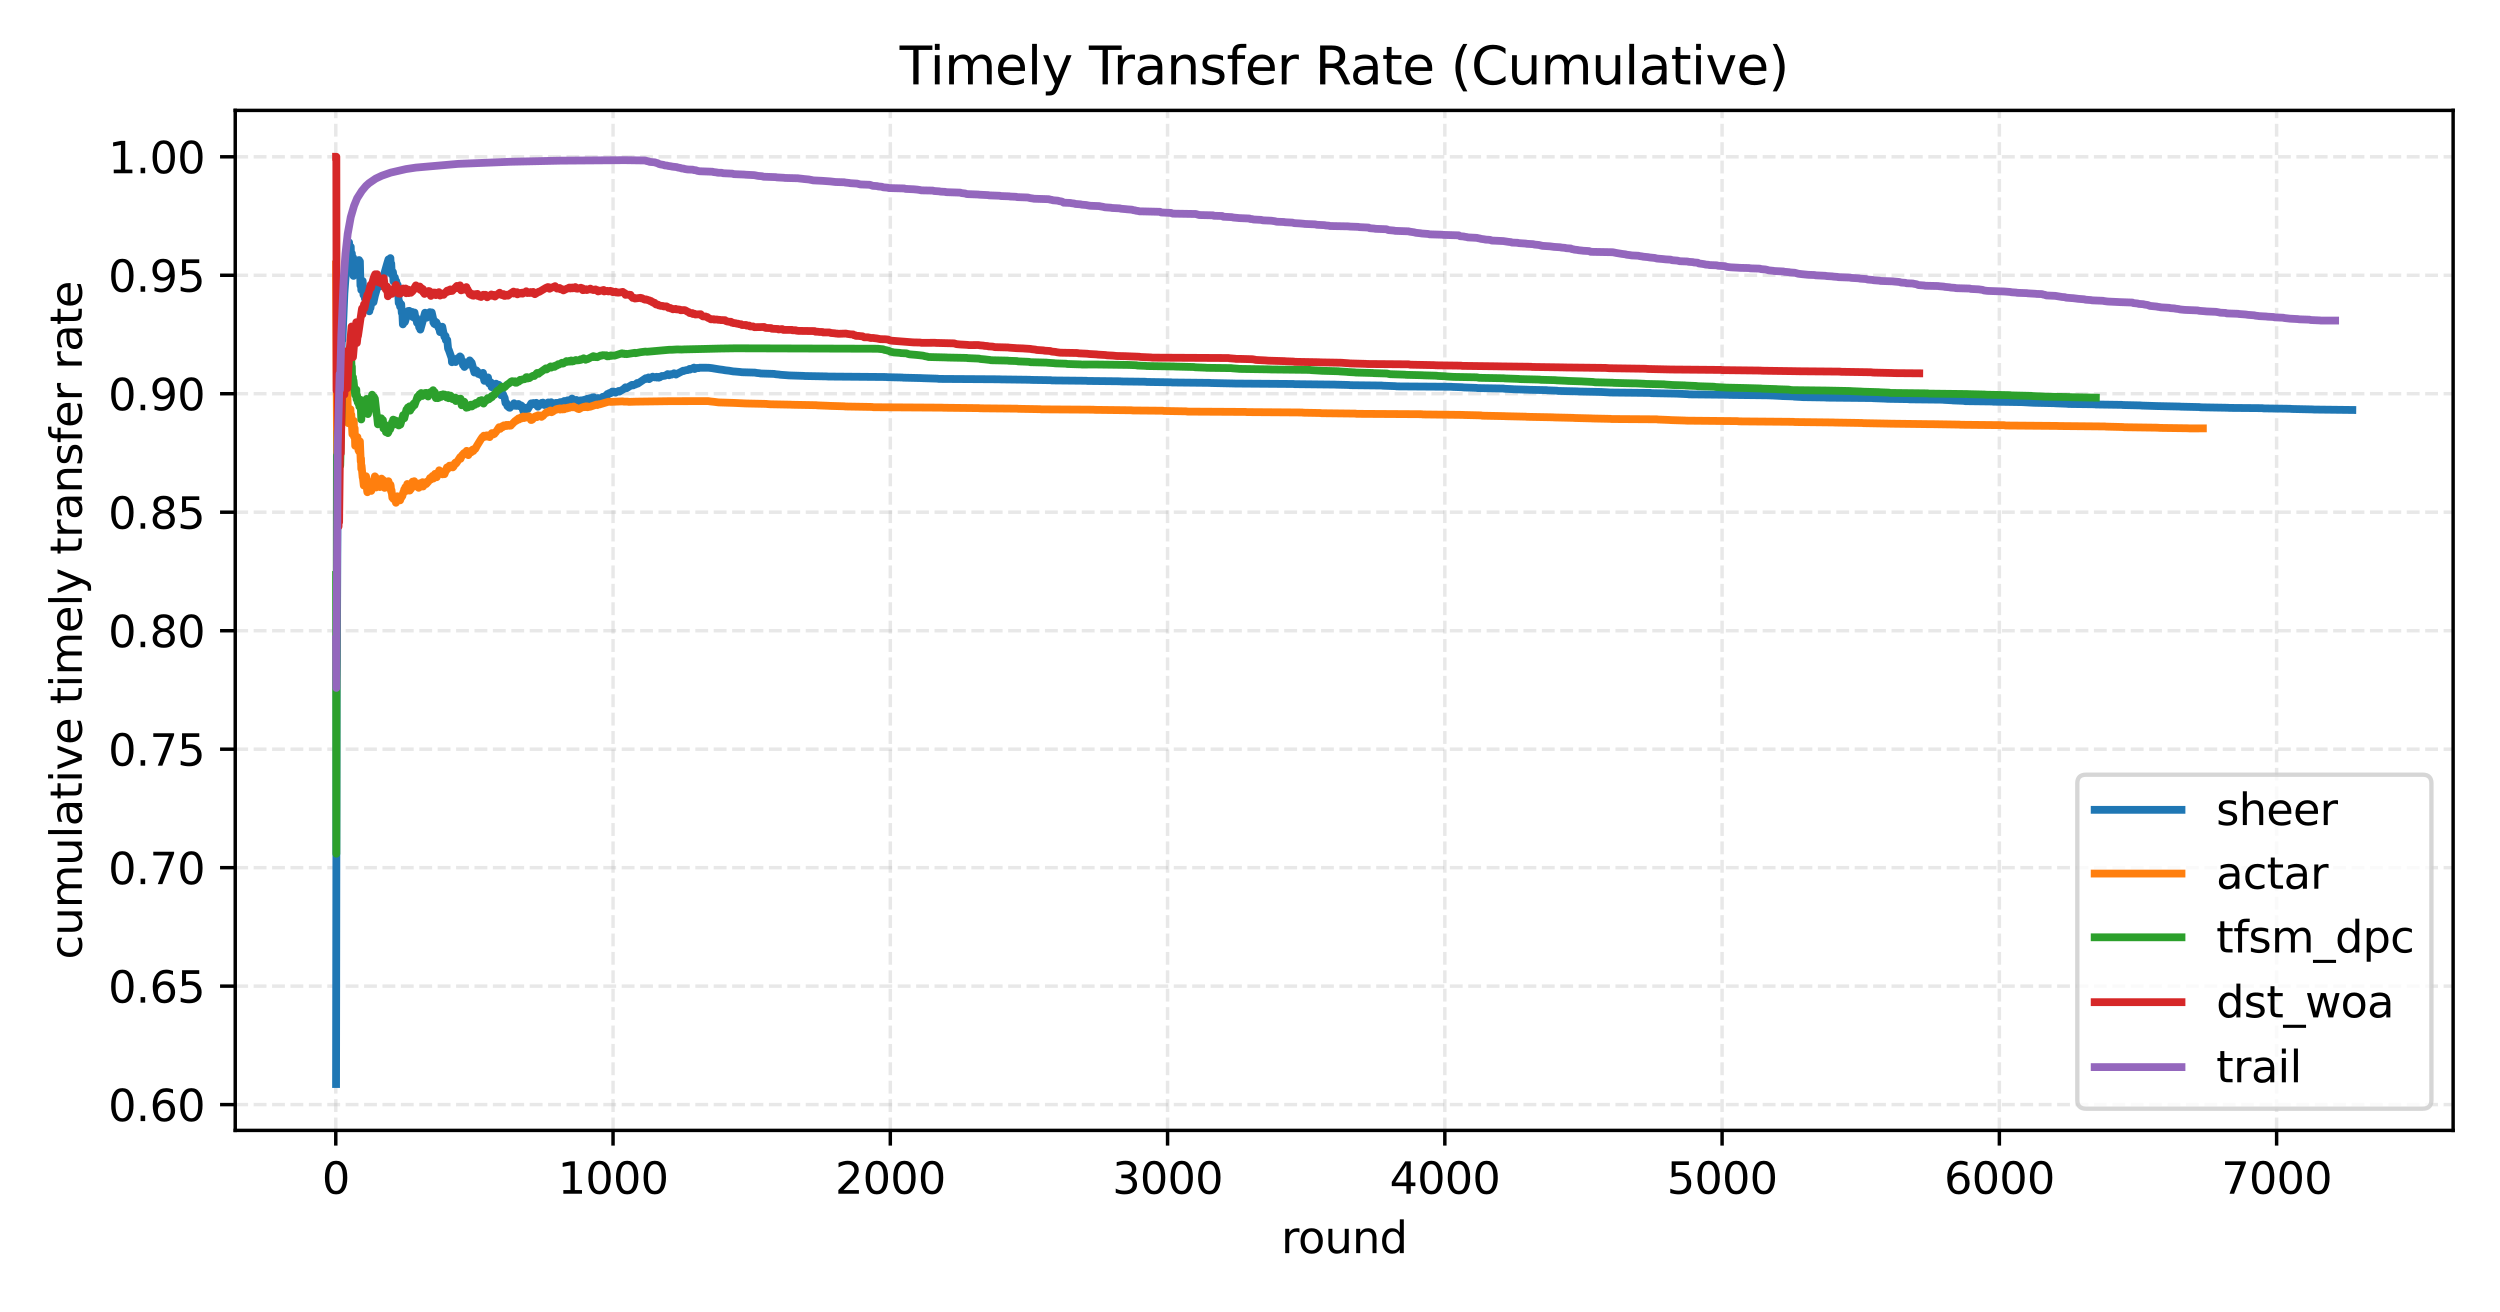 <?xml version="1.0" encoding="utf-8" standalone="no"?>
<!DOCTYPE svg PUBLIC "-//W3C//DTD SVG 1.1//EN"
  "http://www.w3.org/Graphics/SVG/1.1/DTD/svg11.dtd">
<svg xmlns:xlink="http://www.w3.org/1999/xlink" width="576pt" height="302.4pt" viewBox="0 0 576 302.4" xmlns="http://www.w3.org/2000/svg" version="1.1">
 <defs>
  <style type="text/css">*{stroke-linejoin: round; stroke-linecap: butt}</style>
 </defs>
 <g id="figure_1">
  <g id="patch_1">
   <path d="M 0 302.4 
L 576 302.4 
L 576 0 
L 0 0 
z
" style="fill: #ffffff"/>
  </g>
  <g id="axes_1">
   <g id="patch_2">
    <path d="M 54.2 260.44 
L 565.2 260.44 
L 565.2 25.44 
L 54.2 25.44 
z
" style="fill: #ffffff"/>
   </g>
   <g id="matplotlib.axis_1">
    <g id="xtick_1">
     <g id="line2d_1">
      <path d="M 77.363 260.44 
L 77.363 25.44 
" clip-path="url(#p29cb59333b)" style="fill: none; stroke-dasharray: 2.96,1.28; stroke-dashoffset: 0; stroke: #b0b0b0; stroke-opacity: 0.3; stroke-width: 0.8"/>
     </g>
     <g id="line2d_2">
      <defs>
       <path id="m1a1311e6c5" d="M 0 0 
L 0 3.5 
" style="stroke: #000000; stroke-width: 0.8"/>
      </defs>
      <g>
       <use xlink:href="#m1a1311e6c5" x="77.363" y="260.44" style="stroke: #000000; stroke-width: 0.8"/>
      </g>
     </g>
     <g id="text_1">
      <!-- 0 -->
      <g transform="translate(74.182 275.038) scale(0.1 -0.1)">
       <defs>
        <path id="DejaVuSans-30" d="M 2034 4250 
Q 1547 4250 1301 3770 
Q 1056 3291 1056 2328 
Q 1056 1369 1301 889 
Q 1547 409 2034 409 
Q 2525 409 2770 889 
Q 3016 1369 3016 2328 
Q 3016 3291 2770 3770 
Q 2525 4250 2034 4250 
z
M 2034 4750 
Q 2819 4750 3233 4129 
Q 3647 3509 3647 2328 
Q 3647 1150 3233 529 
Q 2819 -91 2034 -91 
Q 1250 -91 836 529 
Q 422 1150 422 2328 
Q 422 3509 836 4129 
Q 1250 4750 2034 4750 
z
" transform="scale(0.016)"/>
       </defs>
       <use xlink:href="#DejaVuSans-30"/>
      </g>
     </g>
    </g>
    <g id="xtick_2">
     <g id="line2d_3">
      <path d="M 141.245 260.44 
L 141.245 25.44 
" clip-path="url(#p29cb59333b)" style="fill: none; stroke-dasharray: 2.96,1.28; stroke-dashoffset: 0; stroke: #b0b0b0; stroke-opacity: 0.3; stroke-width: 0.8"/>
     </g>
     <g id="line2d_4">
      <g>
       <use xlink:href="#m1a1311e6c5" x="141.245" y="260.44" style="stroke: #000000; stroke-width: 0.8"/>
      </g>
     </g>
     <g id="text_2">
      <!-- 1000 -->
      <g transform="translate(128.52 275.038) scale(0.1 -0.1)">
       <defs>
        <path id="DejaVuSans-31" d="M 794 531 
L 1825 531 
L 1825 4091 
L 703 3866 
L 703 4441 
L 1819 4666 
L 2450 4666 
L 2450 531 
L 3481 531 
L 3481 0 
L 794 0 
L 794 531 
z
" transform="scale(0.016)"/>
       </defs>
       <use xlink:href="#DejaVuSans-31"/>
       <use xlink:href="#DejaVuSans-30" x="63.623"/>
       <use xlink:href="#DejaVuSans-30" x="127.246"/>
       <use xlink:href="#DejaVuSans-30" x="190.869"/>
      </g>
     </g>
    </g>
    <g id="xtick_3">
     <g id="line2d_5">
      <path d="M 205.126 260.44 
L 205.126 25.44 
" clip-path="url(#p29cb59333b)" style="fill: none; stroke-dasharray: 2.96,1.28; stroke-dashoffset: 0; stroke: #b0b0b0; stroke-opacity: 0.3; stroke-width: 0.8"/>
     </g>
     <g id="line2d_6">
      <g>
       <use xlink:href="#m1a1311e6c5" x="205.126" y="260.44" style="stroke: #000000; stroke-width: 0.8"/>
      </g>
     </g>
     <g id="text_3">
      <!-- 2000 -->
      <g transform="translate(192.401 275.038) scale(0.1 -0.1)">
       <defs>
        <path id="DejaVuSans-32" d="M 1228 531 
L 3431 531 
L 3431 0 
L 469 0 
L 469 531 
Q 828 903 1448 1529 
Q 2069 2156 2228 2338 
Q 2531 2678 2651 2914 
Q 2772 3150 2772 3378 
Q 2772 3750 2511 3984 
Q 2250 4219 1831 4219 
Q 1534 4219 1204 4116 
Q 875 4013 500 3803 
L 500 4441 
Q 881 4594 1212 4672 
Q 1544 4750 1819 4750 
Q 2544 4750 2975 4387 
Q 3406 4025 3406 3419 
Q 3406 3131 3298 2873 
Q 3191 2616 2906 2266 
Q 2828 2175 2409 1742 
Q 1991 1309 1228 531 
z
" transform="scale(0.016)"/>
       </defs>
       <use xlink:href="#DejaVuSans-32"/>
       <use xlink:href="#DejaVuSans-30" x="63.623"/>
       <use xlink:href="#DejaVuSans-30" x="127.246"/>
       <use xlink:href="#DejaVuSans-30" x="190.869"/>
      </g>
     </g>
    </g>
    <g id="xtick_4">
     <g id="line2d_7">
      <path d="M 269.008 260.44 
L 269.008 25.44 
" clip-path="url(#p29cb59333b)" style="fill: none; stroke-dasharray: 2.96,1.28; stroke-dashoffset: 0; stroke: #b0b0b0; stroke-opacity: 0.3; stroke-width: 0.8"/>
     </g>
     <g id="line2d_8">
      <g>
       <use xlink:href="#m1a1311e6c5" x="269.008" y="260.44" style="stroke: #000000; stroke-width: 0.8"/>
      </g>
     </g>
     <g id="text_4">
      <!-- 3000 -->
      <g transform="translate(256.283 275.038) scale(0.1 -0.1)">
       <defs>
        <path id="DejaVuSans-33" d="M 2597 2516 
Q 3050 2419 3304 2112 
Q 3559 1806 3559 1356 
Q 3559 666 3084 287 
Q 2609 -91 1734 -91 
Q 1441 -91 1130 -33 
Q 819 25 488 141 
L 488 750 
Q 750 597 1062 519 
Q 1375 441 1716 441 
Q 2309 441 2620 675 
Q 2931 909 2931 1356 
Q 2931 1769 2642 2001 
Q 2353 2234 1838 2234 
L 1294 2234 
L 1294 2753 
L 1863 2753 
Q 2328 2753 2575 2939 
Q 2822 3125 2822 3475 
Q 2822 3834 2567 4026 
Q 2313 4219 1838 4219 
Q 1578 4219 1281 4162 
Q 984 4106 628 3988 
L 628 4550 
Q 988 4650 1302 4700 
Q 1616 4750 1894 4750 
Q 2613 4750 3031 4423 
Q 3450 4097 3450 3541 
Q 3450 3153 3228 2886 
Q 3006 2619 2597 2516 
z
" transform="scale(0.016)"/>
       </defs>
       <use xlink:href="#DejaVuSans-33"/>
       <use xlink:href="#DejaVuSans-30" x="63.623"/>
       <use xlink:href="#DejaVuSans-30" x="127.246"/>
       <use xlink:href="#DejaVuSans-30" x="190.869"/>
      </g>
     </g>
    </g>
    <g id="xtick_5">
     <g id="line2d_9">
      <path d="M 332.889 260.44 
L 332.889 25.44 
" clip-path="url(#p29cb59333b)" style="fill: none; stroke-dasharray: 2.96,1.28; stroke-dashoffset: 0; stroke: #b0b0b0; stroke-opacity: 0.3; stroke-width: 0.8"/>
     </g>
     <g id="line2d_10">
      <g>
       <use xlink:href="#m1a1311e6c5" x="332.889" y="260.44" style="stroke: #000000; stroke-width: 0.8"/>
      </g>
     </g>
     <g id="text_5">
      <!-- 4000 -->
      <g transform="translate(320.164 275.038) scale(0.1 -0.1)">
       <defs>
        <path id="DejaVuSans-34" d="M 2419 4116 
L 825 1625 
L 2419 1625 
L 2419 4116 
z
M 2253 4666 
L 3047 4666 
L 3047 1625 
L 3713 1625 
L 3713 1100 
L 3047 1100 
L 3047 0 
L 2419 0 
L 2419 1100 
L 313 1100 
L 313 1709 
L 2253 4666 
z
" transform="scale(0.016)"/>
       </defs>
       <use xlink:href="#DejaVuSans-34"/>
       <use xlink:href="#DejaVuSans-30" x="63.623"/>
       <use xlink:href="#DejaVuSans-30" x="127.246"/>
       <use xlink:href="#DejaVuSans-30" x="190.869"/>
      </g>
     </g>
    </g>
    <g id="xtick_6">
     <g id="line2d_11">
      <path d="M 396.77 260.44 
L 396.77 25.44 
" clip-path="url(#p29cb59333b)" style="fill: none; stroke-dasharray: 2.96,1.28; stroke-dashoffset: 0; stroke: #b0b0b0; stroke-opacity: 0.3; stroke-width: 0.8"/>
     </g>
     <g id="line2d_12">
      <g>
       <use xlink:href="#m1a1311e6c5" x="396.77" y="260.44" style="stroke: #000000; stroke-width: 0.8"/>
      </g>
     </g>
     <g id="text_6">
      <!-- 5000 -->
      <g transform="translate(384.045 275.038) scale(0.1 -0.1)">
       <defs>
        <path id="DejaVuSans-35" d="M 691 4666 
L 3169 4666 
L 3169 4134 
L 1269 4134 
L 1269 2991 
Q 1406 3038 1543 3061 
Q 1681 3084 1819 3084 
Q 2600 3084 3056 2656 
Q 3513 2228 3513 1497 
Q 3513 744 3044 326 
Q 2575 -91 1722 -91 
Q 1428 -91 1123 -41 
Q 819 9 494 109 
L 494 744 
Q 775 591 1075 516 
Q 1375 441 1709 441 
Q 2250 441 2565 725 
Q 2881 1009 2881 1497 
Q 2881 1984 2565 2268 
Q 2250 2553 1709 2553 
Q 1456 2553 1204 2497 
Q 953 2441 691 2322 
L 691 4666 
z
" transform="scale(0.016)"/>
       </defs>
       <use xlink:href="#DejaVuSans-35"/>
       <use xlink:href="#DejaVuSans-30" x="63.623"/>
       <use xlink:href="#DejaVuSans-30" x="127.246"/>
       <use xlink:href="#DejaVuSans-30" x="190.869"/>
      </g>
     </g>
    </g>
    <g id="xtick_7">
     <g id="line2d_13">
      <path d="M 460.652 260.44 
L 460.652 25.44 
" clip-path="url(#p29cb59333b)" style="fill: none; stroke-dasharray: 2.96,1.28; stroke-dashoffset: 0; stroke: #b0b0b0; stroke-opacity: 0.3; stroke-width: 0.8"/>
     </g>
     <g id="line2d_14">
      <g>
       <use xlink:href="#m1a1311e6c5" x="460.652" y="260.44" style="stroke: #000000; stroke-width: 0.8"/>
      </g>
     </g>
     <g id="text_7">
      <!-- 6000 -->
      <g transform="translate(447.927 275.038) scale(0.1 -0.1)">
       <defs>
        <path id="DejaVuSans-36" d="M 2113 2584 
Q 1688 2584 1439 2293 
Q 1191 2003 1191 1497 
Q 1191 994 1439 701 
Q 1688 409 2113 409 
Q 2538 409 2786 701 
Q 3034 994 3034 1497 
Q 3034 2003 2786 2293 
Q 2538 2584 2113 2584 
z
M 3366 4563 
L 3366 3988 
Q 3128 4100 2886 4159 
Q 2644 4219 2406 4219 
Q 1781 4219 1451 3797 
Q 1122 3375 1075 2522 
Q 1259 2794 1537 2939 
Q 1816 3084 2150 3084 
Q 2853 3084 3261 2657 
Q 3669 2231 3669 1497 
Q 3669 778 3244 343 
Q 2819 -91 2113 -91 
Q 1303 -91 875 529 
Q 447 1150 447 2328 
Q 447 3434 972 4092 
Q 1497 4750 2381 4750 
Q 2619 4750 2861 4703 
Q 3103 4656 3366 4563 
z
" transform="scale(0.016)"/>
       </defs>
       <use xlink:href="#DejaVuSans-36"/>
       <use xlink:href="#DejaVuSans-30" x="63.623"/>
       <use xlink:href="#DejaVuSans-30" x="127.246"/>
       <use xlink:href="#DejaVuSans-30" x="190.869"/>
      </g>
     </g>
    </g>
    <g id="xtick_8">
     <g id="line2d_15">
      <path d="M 524.533 260.44 
L 524.533 25.44 
" clip-path="url(#p29cb59333b)" style="fill: none; stroke-dasharray: 2.96,1.28; stroke-dashoffset: 0; stroke: #b0b0b0; stroke-opacity: 0.3; stroke-width: 0.8"/>
     </g>
     <g id="line2d_16">
      <g>
       <use xlink:href="#m1a1311e6c5" x="524.533" y="260.44" style="stroke: #000000; stroke-width: 0.8"/>
      </g>
     </g>
     <g id="text_8">
      <!-- 7000 -->
      <g transform="translate(511.808 275.038) scale(0.1 -0.1)">
       <defs>
        <path id="DejaVuSans-37" d="M 525 4666 
L 3525 4666 
L 3525 4397 
L 1831 0 
L 1172 0 
L 2766 4134 
L 525 4134 
L 525 4666 
z
" transform="scale(0.016)"/>
       </defs>
       <use xlink:href="#DejaVuSans-37"/>
       <use xlink:href="#DejaVuSans-30" x="63.623"/>
       <use xlink:href="#DejaVuSans-30" x="127.246"/>
       <use xlink:href="#DejaVuSans-30" x="190.869"/>
      </g>
     </g>
    </g>
    <g id="text_9">
     <!-- round -->
     <g transform="translate(295.186 288.717) scale(0.1 -0.1)">
      <defs>
       <path id="DejaVuSans-72" d="M 2631 2963 
Q 2534 3019 2420 3045 
Q 2306 3072 2169 3072 
Q 1681 3072 1420 2755 
Q 1159 2438 1159 1844 
L 1159 0 
L 581 0 
L 581 3500 
L 1159 3500 
L 1159 2956 
Q 1341 3275 1631 3429 
Q 1922 3584 2338 3584 
Q 2397 3584 2469 3576 
Q 2541 3569 2628 3553 
L 2631 2963 
z
" transform="scale(0.016)"/>
       <path id="DejaVuSans-6f" d="M 1959 3097 
Q 1497 3097 1228 2736 
Q 959 2375 959 1747 
Q 959 1119 1226 758 
Q 1494 397 1959 397 
Q 2419 397 2687 759 
Q 2956 1122 2956 1747 
Q 2956 2369 2687 2733 
Q 2419 3097 1959 3097 
z
M 1959 3584 
Q 2709 3584 3137 3096 
Q 3566 2609 3566 1747 
Q 3566 888 3137 398 
Q 2709 -91 1959 -91 
Q 1206 -91 779 398 
Q 353 888 353 1747 
Q 353 2609 779 3096 
Q 1206 3584 1959 3584 
z
" transform="scale(0.016)"/>
       <path id="DejaVuSans-75" d="M 544 1381 
L 544 3500 
L 1119 3500 
L 1119 1403 
Q 1119 906 1312 657 
Q 1506 409 1894 409 
Q 2359 409 2629 706 
Q 2900 1003 2900 1516 
L 2900 3500 
L 3475 3500 
L 3475 0 
L 2900 0 
L 2900 538 
Q 2691 219 2414 64 
Q 2138 -91 1772 -91 
Q 1169 -91 856 284 
Q 544 659 544 1381 
z
M 1991 3584 
L 1991 3584 
z
" transform="scale(0.016)"/>
       <path id="DejaVuSans-6e" d="M 3513 2113 
L 3513 0 
L 2938 0 
L 2938 2094 
Q 2938 2591 2744 2837 
Q 2550 3084 2163 3084 
Q 1697 3084 1428 2787 
Q 1159 2491 1159 1978 
L 1159 0 
L 581 0 
L 581 3500 
L 1159 3500 
L 1159 2956 
Q 1366 3272 1645 3428 
Q 1925 3584 2291 3584 
Q 2894 3584 3203 3211 
Q 3513 2838 3513 2113 
z
" transform="scale(0.016)"/>
       <path id="DejaVuSans-64" d="M 2906 2969 
L 2906 4863 
L 3481 4863 
L 3481 0 
L 2906 0 
L 2906 525 
Q 2725 213 2448 61 
Q 2172 -91 1784 -91 
Q 1150 -91 751 415 
Q 353 922 353 1747 
Q 353 2572 751 3078 
Q 1150 3584 1784 3584 
Q 2172 3584 2448 3432 
Q 2725 3281 2906 2969 
z
M 947 1747 
Q 947 1113 1208 752 
Q 1469 391 1925 391 
Q 2381 391 2643 752 
Q 2906 1113 2906 1747 
Q 2906 2381 2643 2742 
Q 2381 3103 1925 3103 
Q 1469 3103 1208 2742 
Q 947 2381 947 1747 
z
" transform="scale(0.016)"/>
      </defs>
      <use xlink:href="#DejaVuSans-72"/>
      <use xlink:href="#DejaVuSans-6f" x="38.863"/>
      <use xlink:href="#DejaVuSans-75" x="100.045"/>
      <use xlink:href="#DejaVuSans-6e" x="163.424"/>
      <use xlink:href="#DejaVuSans-64" x="226.803"/>
     </g>
    </g>
   </g>
   <g id="matplotlib.axis_2">
    <g id="ytick_1">
     <g id="line2d_17">
      <path d="M 54.2 254.506 
L 565.2 254.506 
" clip-path="url(#p29cb59333b)" style="fill: none; stroke-dasharray: 2.96,1.28; stroke-dashoffset: 0; stroke: #b0b0b0; stroke-opacity: 0.3; stroke-width: 0.8"/>
     </g>
     <g id="line2d_18">
      <defs>
       <path id="m7ef7f48e85" d="M 0 0 
L -3.5 0 
" style="stroke: #000000; stroke-width: 0.8"/>
      </defs>
      <g>
       <use xlink:href="#m7ef7f48e85" x="54.2" y="254.506" style="stroke: #000000; stroke-width: 0.8"/>
      </g>
     </g>
     <g id="text_10">
      <!-- 0.60 -->
      <g transform="translate(24.934 258.305) scale(0.1 -0.1)">
       <defs>
        <path id="DejaVuSans-2e" d="M 684 794 
L 1344 794 
L 1344 0 
L 684 0 
L 684 794 
z
" transform="scale(0.016)"/>
       </defs>
       <use xlink:href="#DejaVuSans-30"/>
       <use xlink:href="#DejaVuSans-2e" x="63.623"/>
       <use xlink:href="#DejaVuSans-36" x="95.41"/>
       <use xlink:href="#DejaVuSans-30" x="159.033"/>
      </g>
     </g>
    </g>
    <g id="ytick_2">
     <g id="line2d_19">
      <path d="M 54.2 227.208 
L 565.2 227.208 
" clip-path="url(#p29cb59333b)" style="fill: none; stroke-dasharray: 2.96,1.28; stroke-dashoffset: 0; stroke: #b0b0b0; stroke-opacity: 0.3; stroke-width: 0.8"/>
     </g>
     <g id="line2d_20">
      <g>
       <use xlink:href="#m7ef7f48e85" x="54.2" y="227.208" style="stroke: #000000; stroke-width: 0.8"/>
      </g>
     </g>
     <g id="text_11">
      <!-- 0.65 -->
      <g transform="translate(24.934 231.007) scale(0.1 -0.1)">
       <use xlink:href="#DejaVuSans-30"/>
       <use xlink:href="#DejaVuSans-2e" x="63.623"/>
       <use xlink:href="#DejaVuSans-36" x="95.41"/>
       <use xlink:href="#DejaVuSans-35" x="159.033"/>
      </g>
     </g>
    </g>
    <g id="ytick_3">
     <g id="line2d_21">
      <path d="M 54.2 199.91 
L 565.2 199.91 
" clip-path="url(#p29cb59333b)" style="fill: none; stroke-dasharray: 2.96,1.28; stroke-dashoffset: 0; stroke: #b0b0b0; stroke-opacity: 0.3; stroke-width: 0.8"/>
     </g>
     <g id="line2d_22">
      <g>
       <use xlink:href="#m7ef7f48e85" x="54.2" y="199.91" style="stroke: #000000; stroke-width: 0.8"/>
      </g>
     </g>
     <g id="text_12">
      <!-- 0.70 -->
      <g transform="translate(24.934 203.709) scale(0.1 -0.1)">
       <use xlink:href="#DejaVuSans-30"/>
       <use xlink:href="#DejaVuSans-2e" x="63.623"/>
       <use xlink:href="#DejaVuSans-37" x="95.41"/>
       <use xlink:href="#DejaVuSans-30" x="159.033"/>
      </g>
     </g>
    </g>
    <g id="ytick_4">
     <g id="line2d_23">
      <path d="M 54.2 172.612 
L 565.2 172.612 
" clip-path="url(#p29cb59333b)" style="fill: none; stroke-dasharray: 2.96,1.28; stroke-dashoffset: 0; stroke: #b0b0b0; stroke-opacity: 0.3; stroke-width: 0.8"/>
     </g>
     <g id="line2d_24">
      <g>
       <use xlink:href="#m7ef7f48e85" x="54.2" y="172.612" style="stroke: #000000; stroke-width: 0.8"/>
      </g>
     </g>
     <g id="text_13">
      <!-- 0.75 -->
      <g transform="translate(24.934 176.411) scale(0.1 -0.1)">
       <use xlink:href="#DejaVuSans-30"/>
       <use xlink:href="#DejaVuSans-2e" x="63.623"/>
       <use xlink:href="#DejaVuSans-37" x="95.41"/>
       <use xlink:href="#DejaVuSans-35" x="159.033"/>
      </g>
     </g>
    </g>
    <g id="ytick_5">
     <g id="line2d_25">
      <path d="M 54.2 145.314 
L 565.2 145.314 
" clip-path="url(#p29cb59333b)" style="fill: none; stroke-dasharray: 2.96,1.28; stroke-dashoffset: 0; stroke: #b0b0b0; stroke-opacity: 0.3; stroke-width: 0.8"/>
     </g>
     <g id="line2d_26">
      <g>
       <use xlink:href="#m7ef7f48e85" x="54.2" y="145.314" style="stroke: #000000; stroke-width: 0.8"/>
      </g>
     </g>
     <g id="text_14">
      <!-- 0.80 -->
      <g transform="translate(24.934 149.113) scale(0.1 -0.1)">
       <defs>
        <path id="DejaVuSans-38" d="M 2034 2216 
Q 1584 2216 1326 1975 
Q 1069 1734 1069 1313 
Q 1069 891 1326 650 
Q 1584 409 2034 409 
Q 2484 409 2743 651 
Q 3003 894 3003 1313 
Q 3003 1734 2745 1975 
Q 2488 2216 2034 2216 
z
M 1403 2484 
Q 997 2584 770 2862 
Q 544 3141 544 3541 
Q 544 4100 942 4425 
Q 1341 4750 2034 4750 
Q 2731 4750 3128 4425 
Q 3525 4100 3525 3541 
Q 3525 3141 3298 2862 
Q 3072 2584 2669 2484 
Q 3125 2378 3379 2068 
Q 3634 1759 3634 1313 
Q 3634 634 3220 271 
Q 2806 -91 2034 -91 
Q 1263 -91 848 271 
Q 434 634 434 1313 
Q 434 1759 690 2068 
Q 947 2378 1403 2484 
z
M 1172 3481 
Q 1172 3119 1398 2916 
Q 1625 2713 2034 2713 
Q 2441 2713 2670 2916 
Q 2900 3119 2900 3481 
Q 2900 3844 2670 4047 
Q 2441 4250 2034 4250 
Q 1625 4250 1398 4047 
Q 1172 3844 1172 3481 
z
" transform="scale(0.016)"/>
       </defs>
       <use xlink:href="#DejaVuSans-30"/>
       <use xlink:href="#DejaVuSans-2e" x="63.623"/>
       <use xlink:href="#DejaVuSans-38" x="95.41"/>
       <use xlink:href="#DejaVuSans-30" x="159.033"/>
      </g>
     </g>
    </g>
    <g id="ytick_6">
     <g id="line2d_27">
      <path d="M 54.2 118.016 
L 565.2 118.016 
" clip-path="url(#p29cb59333b)" style="fill: none; stroke-dasharray: 2.96,1.28; stroke-dashoffset: 0; stroke: #b0b0b0; stroke-opacity: 0.3; stroke-width: 0.8"/>
     </g>
     <g id="line2d_28">
      <g>
       <use xlink:href="#m7ef7f48e85" x="54.2" y="118.016" style="stroke: #000000; stroke-width: 0.8"/>
      </g>
     </g>
     <g id="text_15">
      <!-- 0.85 -->
      <g transform="translate(24.934 121.815) scale(0.1 -0.1)">
       <use xlink:href="#DejaVuSans-30"/>
       <use xlink:href="#DejaVuSans-2e" x="63.623"/>
       <use xlink:href="#DejaVuSans-38" x="95.41"/>
       <use xlink:href="#DejaVuSans-35" x="159.033"/>
      </g>
     </g>
    </g>
    <g id="ytick_7">
     <g id="line2d_29">
      <path d="M 54.2 90.718 
L 565.2 90.718 
" clip-path="url(#p29cb59333b)" style="fill: none; stroke-dasharray: 2.96,1.28; stroke-dashoffset: 0; stroke: #b0b0b0; stroke-opacity: 0.3; stroke-width: 0.8"/>
     </g>
     <g id="line2d_30">
      <g>
       <use xlink:href="#m7ef7f48e85" x="54.2" y="90.718" style="stroke: #000000; stroke-width: 0.8"/>
      </g>
     </g>
     <g id="text_16">
      <!-- 0.90 -->
      <g transform="translate(24.934 94.517) scale(0.1 -0.1)">
       <defs>
        <path id="DejaVuSans-39" d="M 703 97 
L 703 672 
Q 941 559 1184 500 
Q 1428 441 1663 441 
Q 2288 441 2617 861 
Q 2947 1281 2994 2138 
Q 2813 1869 2534 1725 
Q 2256 1581 1919 1581 
Q 1219 1581 811 2004 
Q 403 2428 403 3163 
Q 403 3881 828 4315 
Q 1253 4750 1959 4750 
Q 2769 4750 3195 4129 
Q 3622 3509 3622 2328 
Q 3622 1225 3098 567 
Q 2575 -91 1691 -91 
Q 1453 -91 1209 -44 
Q 966 3 703 97 
z
M 1959 2075 
Q 2384 2075 2632 2365 
Q 2881 2656 2881 3163 
Q 2881 3666 2632 3958 
Q 2384 4250 1959 4250 
Q 1534 4250 1286 3958 
Q 1038 3666 1038 3163 
Q 1038 2656 1286 2365 
Q 1534 2075 1959 2075 
z
" transform="scale(0.016)"/>
       </defs>
       <use xlink:href="#DejaVuSans-30"/>
       <use xlink:href="#DejaVuSans-2e" x="63.623"/>
       <use xlink:href="#DejaVuSans-39" x="95.41"/>
       <use xlink:href="#DejaVuSans-30" x="159.033"/>
      </g>
     </g>
    </g>
    <g id="ytick_8">
     <g id="line2d_31">
      <path d="M 54.2 63.42 
L 565.2 63.42 
" clip-path="url(#p29cb59333b)" style="fill: none; stroke-dasharray: 2.96,1.28; stroke-dashoffset: 0; stroke: #b0b0b0; stroke-opacity: 0.3; stroke-width: 0.8"/>
     </g>
     <g id="line2d_32">
      <g>
       <use xlink:href="#m7ef7f48e85" x="54.2" y="63.42" style="stroke: #000000; stroke-width: 0.8"/>
      </g>
     </g>
     <g id="text_17">
      <!-- 0.95 -->
      <g transform="translate(24.934 67.219) scale(0.1 -0.1)">
       <use xlink:href="#DejaVuSans-30"/>
       <use xlink:href="#DejaVuSans-2e" x="63.623"/>
       <use xlink:href="#DejaVuSans-39" x="95.41"/>
       <use xlink:href="#DejaVuSans-35" x="159.033"/>
      </g>
     </g>
    </g>
    <g id="ytick_9">
     <g id="line2d_33">
      <path d="M 54.2 36.122 
L 565.2 36.122 
" clip-path="url(#p29cb59333b)" style="fill: none; stroke-dasharray: 2.96,1.28; stroke-dashoffset: 0; stroke: #b0b0b0; stroke-opacity: 0.3; stroke-width: 0.8"/>
     </g>
     <g id="line2d_34">
      <g>
       <use xlink:href="#m7ef7f48e85" x="54.2" y="36.122" style="stroke: #000000; stroke-width: 0.8"/>
      </g>
     </g>
     <g id="text_18">
      <!-- 1.00 -->
      <g transform="translate(24.934 39.921) scale(0.1 -0.1)">
       <use xlink:href="#DejaVuSans-31"/>
       <use xlink:href="#DejaVuSans-2e" x="63.623"/>
       <use xlink:href="#DejaVuSans-30" x="95.41"/>
       <use xlink:href="#DejaVuSans-30" x="159.033"/>
      </g>
     </g>
    </g>
    <g id="text_19">
     <!-- cumulative timely transfer rate -->
     <g transform="translate(18.855 221.049) rotate(-90) scale(0.1 -0.1)">
      <defs>
       <path id="DejaVuSans-63" d="M 3122 3366 
L 3122 2828 
Q 2878 2963 2633 3030 
Q 2388 3097 2138 3097 
Q 1578 3097 1268 2742 
Q 959 2388 959 1747 
Q 959 1106 1268 751 
Q 1578 397 2138 397 
Q 2388 397 2633 464 
Q 2878 531 3122 666 
L 3122 134 
Q 2881 22 2623 -34 
Q 2366 -91 2075 -91 
Q 1284 -91 818 406 
Q 353 903 353 1747 
Q 353 2603 823 3093 
Q 1294 3584 2113 3584 
Q 2378 3584 2631 3529 
Q 2884 3475 3122 3366 
z
" transform="scale(0.016)"/>
       <path id="DejaVuSans-6d" d="M 3328 2828 
Q 3544 3216 3844 3400 
Q 4144 3584 4550 3584 
Q 5097 3584 5394 3201 
Q 5691 2819 5691 2113 
L 5691 0 
L 5113 0 
L 5113 2094 
Q 5113 2597 4934 2840 
Q 4756 3084 4391 3084 
Q 3944 3084 3684 2787 
Q 3425 2491 3425 1978 
L 3425 0 
L 2847 0 
L 2847 2094 
Q 2847 2600 2669 2842 
Q 2491 3084 2119 3084 
Q 1678 3084 1418 2786 
Q 1159 2488 1159 1978 
L 1159 0 
L 581 0 
L 581 3500 
L 1159 3500 
L 1159 2956 
Q 1356 3278 1631 3431 
Q 1906 3584 2284 3584 
Q 2666 3584 2933 3390 
Q 3200 3197 3328 2828 
z
" transform="scale(0.016)"/>
       <path id="DejaVuSans-6c" d="M 603 4863 
L 1178 4863 
L 1178 0 
L 603 0 
L 603 4863 
z
" transform="scale(0.016)"/>
       <path id="DejaVuSans-61" d="M 2194 1759 
Q 1497 1759 1228 1600 
Q 959 1441 959 1056 
Q 959 750 1161 570 
Q 1363 391 1709 391 
Q 2188 391 2477 730 
Q 2766 1069 2766 1631 
L 2766 1759 
L 2194 1759 
z
M 3341 1997 
L 3341 0 
L 2766 0 
L 2766 531 
Q 2569 213 2275 61 
Q 1981 -91 1556 -91 
Q 1019 -91 701 211 
Q 384 513 384 1019 
Q 384 1609 779 1909 
Q 1175 2209 1959 2209 
L 2766 2209 
L 2766 2266 
Q 2766 2663 2505 2880 
Q 2244 3097 1772 3097 
Q 1472 3097 1187 3025 
Q 903 2953 641 2809 
L 641 3341 
Q 956 3463 1253 3523 
Q 1550 3584 1831 3584 
Q 2591 3584 2966 3190 
Q 3341 2797 3341 1997 
z
" transform="scale(0.016)"/>
       <path id="DejaVuSans-74" d="M 1172 4494 
L 1172 3500 
L 2356 3500 
L 2356 3053 
L 1172 3053 
L 1172 1153 
Q 1172 725 1289 603 
Q 1406 481 1766 481 
L 2356 481 
L 2356 0 
L 1766 0 
Q 1100 0 847 248 
Q 594 497 594 1153 
L 594 3053 
L 172 3053 
L 172 3500 
L 594 3500 
L 594 4494 
L 1172 4494 
z
" transform="scale(0.016)"/>
       <path id="DejaVuSans-69" d="M 603 3500 
L 1178 3500 
L 1178 0 
L 603 0 
L 603 3500 
z
M 603 4863 
L 1178 4863 
L 1178 4134 
L 603 4134 
L 603 4863 
z
" transform="scale(0.016)"/>
       <path id="DejaVuSans-76" d="M 191 3500 
L 800 3500 
L 1894 563 
L 2988 3500 
L 3597 3500 
L 2284 0 
L 1503 0 
L 191 3500 
z
" transform="scale(0.016)"/>
       <path id="DejaVuSans-65" d="M 3597 1894 
L 3597 1613 
L 953 1613 
Q 991 1019 1311 708 
Q 1631 397 2203 397 
Q 2534 397 2845 478 
Q 3156 559 3463 722 
L 3463 178 
Q 3153 47 2828 -22 
Q 2503 -91 2169 -91 
Q 1331 -91 842 396 
Q 353 884 353 1716 
Q 353 2575 817 3079 
Q 1281 3584 2069 3584 
Q 2775 3584 3186 3129 
Q 3597 2675 3597 1894 
z
M 3022 2063 
Q 3016 2534 2758 2815 
Q 2500 3097 2075 3097 
Q 1594 3097 1305 2825 
Q 1016 2553 972 2059 
L 3022 2063 
z
" transform="scale(0.016)"/>
       <path id="DejaVuSans-20" transform="scale(0.016)"/>
       <path id="DejaVuSans-79" d="M 2059 -325 
Q 1816 -950 1584 -1140 
Q 1353 -1331 966 -1331 
L 506 -1331 
L 506 -850 
L 844 -850 
Q 1081 -850 1212 -737 
Q 1344 -625 1503 -206 
L 1606 56 
L 191 3500 
L 800 3500 
L 1894 763 
L 2988 3500 
L 3597 3500 
L 2059 -325 
z
" transform="scale(0.016)"/>
       <path id="DejaVuSans-73" d="M 2834 3397 
L 2834 2853 
Q 2591 2978 2328 3040 
Q 2066 3103 1784 3103 
Q 1356 3103 1142 2972 
Q 928 2841 928 2578 
Q 928 2378 1081 2264 
Q 1234 2150 1697 2047 
L 1894 2003 
Q 2506 1872 2764 1633 
Q 3022 1394 3022 966 
Q 3022 478 2636 193 
Q 2250 -91 1575 -91 
Q 1294 -91 989 -36 
Q 684 19 347 128 
L 347 722 
Q 666 556 975 473 
Q 1284 391 1588 391 
Q 1994 391 2212 530 
Q 2431 669 2431 922 
Q 2431 1156 2273 1281 
Q 2116 1406 1581 1522 
L 1381 1569 
Q 847 1681 609 1914 
Q 372 2147 372 2553 
Q 372 3047 722 3315 
Q 1072 3584 1716 3584 
Q 2034 3584 2315 3537 
Q 2597 3491 2834 3397 
z
" transform="scale(0.016)"/>
       <path id="DejaVuSans-66" d="M 2375 4863 
L 2375 4384 
L 1825 4384 
Q 1516 4384 1395 4259 
Q 1275 4134 1275 3809 
L 1275 3500 
L 2222 3500 
L 2222 3053 
L 1275 3053 
L 1275 0 
L 697 0 
L 697 3053 
L 147 3053 
L 147 3500 
L 697 3500 
L 697 3744 
Q 697 4328 969 4595 
Q 1241 4863 1831 4863 
L 2375 4863 
z
" transform="scale(0.016)"/>
      </defs>
      <use xlink:href="#DejaVuSans-63"/>
      <use xlink:href="#DejaVuSans-75" x="54.98"/>
      <use xlink:href="#DejaVuSans-6d" x="118.359"/>
      <use xlink:href="#DejaVuSans-75" x="215.771"/>
      <use xlink:href="#DejaVuSans-6c" x="279.15"/>
      <use xlink:href="#DejaVuSans-61" x="306.934"/>
      <use xlink:href="#DejaVuSans-74" x="368.213"/>
      <use xlink:href="#DejaVuSans-69" x="407.422"/>
      <use xlink:href="#DejaVuSans-76" x="435.205"/>
      <use xlink:href="#DejaVuSans-65" x="494.385"/>
      <use xlink:href="#DejaVuSans-20" x="555.908"/>
      <use xlink:href="#DejaVuSans-74" x="587.695"/>
      <use xlink:href="#DejaVuSans-69" x="626.904"/>
      <use xlink:href="#DejaVuSans-6d" x="654.688"/>
      <use xlink:href="#DejaVuSans-65" x="752.1"/>
      <use xlink:href="#DejaVuSans-6c" x="813.623"/>
      <use xlink:href="#DejaVuSans-79" x="841.406"/>
      <use xlink:href="#DejaVuSans-20" x="900.586"/>
      <use xlink:href="#DejaVuSans-74" x="932.373"/>
      <use xlink:href="#DejaVuSans-72" x="971.582"/>
      <use xlink:href="#DejaVuSans-61" x="1012.695"/>
      <use xlink:href="#DejaVuSans-6e" x="1073.975"/>
      <use xlink:href="#DejaVuSans-73" x="1137.354"/>
      <use xlink:href="#DejaVuSans-66" x="1189.453"/>
      <use xlink:href="#DejaVuSans-65" x="1224.658"/>
      <use xlink:href="#DejaVuSans-72" x="1286.182"/>
      <use xlink:href="#DejaVuSans-20" x="1327.295"/>
      <use xlink:href="#DejaVuSans-72" x="1359.082"/>
      <use xlink:href="#DejaVuSans-61" x="1400.195"/>
      <use xlink:href="#DejaVuSans-74" x="1461.475"/>
      <use xlink:href="#DejaVuSans-65" x="1500.684"/>
     </g>
    </g>
   </g>
   <g id="line2d_35">
    <path d="M 77.427 249.758 
L 77.555 156.418 
L 77.619 152.138 
L 77.874 92.033 
L 77.938 95.527 
L 78.066 84.093 
L 78.13 87.627 
L 78.194 90.907 
L 78.322 83.668 
L 78.385 86.448 
L 78.577 79.224 
L 78.641 81.824 
L 78.833 76.202 
L 78.897 78.356 
L 79.344 67.605 
L 79.855 60.586 
L 80.43 55.844 
L 80.494 58.674 
L 80.557 58.312 
L 80.813 56.854 
L 80.877 59.381 
L 80.941 59.009 
L 81.069 58.381 
L 81.132 60.36 
L 81.196 60.012 
L 81.324 59.281 
L 81.452 63.566 
L 81.516 63.239 
L 82.027 60.466 
L 82.091 61.374 
L 82.154 61.039 
L 82.218 61.32 
L 82.474 59.974 
L 82.538 60.832 
L 82.602 60.521 
L 82.729 59.92 
L 82.793 60.7 
L 82.857 60.441 
L 82.921 60.224 
L 83.049 65.788 
L 83.113 65.233 
L 83.177 64.843 
L 83.24 66.81 
L 83.304 66.399 
L 83.56 64.735 
L 83.752 67.966 
L 84.007 66.43 
L 84.071 68.793 
L 84.135 68.452 
L 84.518 66.72 
L 84.646 71.083 
L 84.71 70.771 
L 84.774 70.558 
L 84.838 70.693 
L 84.901 70.835 
L 85.093 71.724 
L 85.285 70.573 
L 85.349 70.977 
L 85.604 69.336 
L 85.668 69.583 
L 85.732 69.825 
L 85.923 68.762 
L 86.051 69.63 
L 86.371 68.162 
L 87.137 65.446 
L 87.201 65.749 
L 87.265 65.574 
L 87.329 65.381 
L 87.521 66 
L 88.415 63.483 
L 89.245 60.597 
L 89.501 59.764 
L 89.565 60.444 
L 89.629 60.352 
L 89.756 60.049 
L 89.948 59.471 
L 90.012 61.062 
L 90.076 60.853 
L 90.14 60.723 
L 90.267 63.264 
L 90.523 62.656 
L 90.587 63.109 
L 90.651 64.81 
L 90.715 64.617 
L 90.97 63.906 
L 91.162 65.125 
L 91.226 64.926 
L 91.29 64.77 
L 91.481 65.922 
L 91.545 65.764 
L 91.609 65.607 
L 91.673 65.909 
L 91.864 69.812 
L 91.928 69.646 
L 91.992 69.448 
L 92.184 70.65 
L 92.439 70.091 
L 92.567 72.085 
L 92.631 71.988 
L 92.695 71.888 
L 92.823 74.733 
L 92.95 74.46 
L 93.206 73.842 
L 93.27 74.209 
L 93.334 74.063 
L 94.036 71.653 
L 94.1 72.147 
L 94.164 71.968 
L 94.292 71.619 
L 94.356 72.179 
L 94.42 72.045 
L 94.547 71.768 
L 94.739 72.544 
L 94.995 71.872 
L 95.122 73.061 
L 95.186 72.867 
L 95.506 72.008 
L 95.761 73.508 
L 95.825 73.309 
L 95.889 73.181 
L 96.081 74.379 
L 96.208 74.056 
L 96.272 74.563 
L 96.336 74.427 
L 96.4 74.323 
L 96.592 75.439 
L 96.719 75.054 
L 96.847 75.94 
L 96.911 75.707 
L 97.933 72.053 
L 98.061 73.199 
L 98.125 73.015 
L 98.253 72.652 
L 98.316 73.2 
L 98.38 73.02 
L 98.764 72.1 
L 98.828 72.436 
L 98.891 72.254 
L 99.019 71.918 
L 99.083 72.534 
L 99.147 72.306 
L 99.211 72.095 
L 99.275 72.476 
L 99.339 72.301 
L 99.466 71.983 
L 99.786 73.408 
L 99.85 74.274 
L 99.914 74.143 
L 100.041 74.606 
L 100.233 74.039 
L 100.297 74.757 
L 100.361 74.611 
L 100.552 74.275 
L 100.68 74.927 
L 100.808 74.813 
L 101.063 75.567 
L 101.127 75.368 
L 101.383 76.519 
L 101.894 75.276 
L 102.149 76.558 
L 102.405 77.626 
L 102.469 77.543 
L 102.597 77.351 
L 102.66 77.449 
L 102.724 78.368 
L 102.788 78.243 
L 102.852 78.124 
L 102.916 78.216 
L 102.98 78.484 
L 103.044 78.325 
L 103.235 80.302 
L 103.427 80.707 
L 104.066 82.533 
L 104.13 83.459 
L 104.194 83.339 
L 104.449 82.827 
L 104.513 83.096 
L 104.577 82.917 
L 104.641 82.725 
L 104.705 83.331 
L 104.769 83.15 
L 104.832 82.973 
L 104.96 83.415 
L 105.024 83.264 
L 105.407 82.566 
L 105.471 82.681 
L 105.535 82.584 
L 105.599 82.451 
L 105.663 82.867 
L 105.727 82.709 
L 105.982 82.116 
L 106.046 82.55 
L 106.11 82.408 
L 106.174 82.297 
L 106.238 82.927 
L 106.302 82.82 
L 106.493 83.191 
L 106.557 83.136 
L 106.685 84.12 
L 106.749 83.986 
L 106.813 83.921 
L 107.004 84.545 
L 107.579 83.772 
L 107.643 83.758 
L 107.707 84.035 
L 107.771 83.862 
L 108.218 83.034 
L 108.346 83.311 
L 108.41 83.242 
L 108.474 83.343 
L 108.538 83.71 
L 108.601 83.632 
L 108.665 83.559 
L 109.304 85.825 
L 109.368 85.776 
L 109.496 85.568 
L 109.56 85.755 
L 109.751 85.332 
L 109.815 85.727 
L 109.879 85.619 
L 109.943 85.528 
L 110.007 85.576 
L 110.198 86.163 
L 110.326 86.123 
L 110.39 85.975 
L 110.454 86.23 
L 110.518 86.158 
L 110.582 86.052 
L 110.773 86.405 
L 110.901 86.219 
L 111.029 86.367 
L 111.284 85.909 
L 111.54 87.53 
L 111.604 87.746 
L 111.668 87.65 
L 111.923 87.081 
L 111.987 87.36 
L 112.051 87.192 
L 112.115 87.254 
L 112.243 86.961 
L 112.307 87.136 
L 112.37 87.05 
L 112.434 86.958 
L 112.69 88.377 
L 112.754 88.338 
L 112.818 88.218 
L 112.881 88.423 
L 112.945 88.31 
L 113.073 88.087 
L 113.137 88.138 
L 113.265 89.196 
L 113.329 89.083 
L 113.584 88.652 
L 113.648 89.036 
L 113.712 88.923 
L 113.776 88.808 
L 113.84 88.87 
L 113.904 89.12 
L 113.967 89.027 
L 114.287 88.406 
L 114.351 88.452 
L 114.606 89.081 
L 114.926 88.664 
L 114.99 88.935 
L 115.117 89.86 
L 115.245 89.967 
L 115.437 91.052 
L 115.501 90.946 
L 115.564 90.821 
L 115.628 90.947 
L 115.692 90.833 
L 115.756 90.932 
L 115.82 90.89 
L 115.884 90.802 
L 116.139 91.452 
L 116.267 91.651 
L 116.459 92.837 
L 116.523 92.908 
L 116.587 92.843 
L 116.65 92.789 
L 116.778 93.105 
L 116.906 93.567 
L 116.97 93.519 
L 117.098 93.33 
L 117.161 93.784 
L 117.225 93.712 
L 117.289 93.614 
L 117.353 93.931 
L 117.417 93.804 
L 117.481 93.952 
L 117.545 93.821 
L 117.992 93.384 
L 118.056 93.484 
L 118.12 93.405 
L 118.439 92.916 
L 118.503 93.485 
L 118.567 93.402 
L 118.695 93.225 
L 118.759 93.359 
L 118.822 93.256 
L 118.886 93.141 
L 118.95 93.518 
L 119.014 93.409 
L 119.142 93.259 
L 119.206 93.356 
L 119.333 93.092 
L 119.397 93.157 
L 119.461 93.08 
L 119.589 93.565 
L 119.717 93.366 
L 119.781 93.556 
L 119.845 93.49 
L 119.972 93.361 
L 120.1 93.534 
L 120.164 93.469 
L 120.611 94.794 
L 120.675 94.714 
L 121.186 93.955 
L 121.25 94.3 
L 121.314 94.212 
L 121.442 94.088 
L 121.505 93.983 
L 121.633 94.237 
L 121.697 94.116 
L 122.4 92.935 
L 122.528 93.05 
L 122.655 92.915 
L 122.719 93.142 
L 122.783 93.048 
L 122.911 92.862 
L 122.975 93.038 
L 123.039 92.973 
L 123.102 92.872 
L 123.166 93.063 
L 123.23 93 
L 123.55 92.813 
L 123.741 93.496 
L 123.805 93.412 
L 123.869 93.511 
L 123.933 93.705 
L 123.997 93.638 
L 124.827 92.811 
L 125.019 92.831 
L 125.083 92.763 
L 125.402 93.314 
L 125.466 93.245 
L 125.53 93.284 
L 125.785 93.025 
L 125.849 93.229 
L 125.913 93.127 
L 126.297 92.725 
L 126.424 93.124 
L 126.488 93.033 
L 126.744 92.725 
L 126.871 92.753 
L 126.935 92.78 
L 126.999 92.678 
L 127.446 93.646 
L 127.51 93.551 
L 128.085 92.829 
L 128.149 93.058 
L 128.277 92.977 
L 128.405 92.821 
L 128.596 92.965 
L 128.66 92.897 
L 128.724 93.054 
L 128.788 93.01 
L 129.043 92.659 
L 129.107 92.886 
L 129.171 92.828 
L 129.363 92.628 
L 129.491 92.843 
L 130.002 92.394 
L 130.066 92.548 
L 130.129 92.492 
L 130.193 92.391 
L 130.257 92.554 
L 130.321 92.48 
L 130.385 92.378 
L 130.449 92.586 
L 130.513 92.516 
L 130.768 92.238 
L 130.896 92.578 
L 130.96 92.501 
L 131.79 91.831 
L 131.982 91.953 
L 132.174 92.584 
L 132.365 92.305 
L 132.429 92.401 
L 132.557 92.393 
L 132.812 92.148 
L 132.94 92.302 
L 133.132 92.694 
L 133.387 92.506 
L 133.707 92.259 
L 133.898 92.392 
L 134.026 92.239 
L 134.09 92.533 
L 134.154 92.456 
L 134.409 92.175 
L 134.537 92.333 
L 134.601 92.272 
L 134.793 92.065 
L 134.857 92.155 
L 134.921 92.108 
L 134.984 92.048 
L 135.048 92.164 
L 135.112 92.099 
L 135.304 91.878 
L 135.368 92.059 
L 135.432 91.974 
L 135.495 91.895 
L 135.559 91.955 
L 135.623 92.075 
L 135.687 92.02 
L 135.943 91.741 
L 136.007 91.843 
L 136.07 92.035 
L 136.134 91.941 
L 136.518 91.555 
L 136.581 91.734 
L 136.645 91.71 
L 136.837 91.529 
L 136.965 91.843 
L 137.029 91.767 
L 137.092 91.709 
L 137.156 91.784 
L 137.22 91.991 
L 137.284 91.941 
L 137.348 91.852 
L 137.412 91.974 
L 137.476 91.914 
L 137.795 91.708 
L 138.051 92.056 
L 138.881 91.424 
L 139.009 91.606 
L 139.073 91.516 
L 139.137 91.619 
L 139.201 91.54 
L 139.456 91.3 
L 139.967 90.766 
L 140.031 90.947 
L 140.095 90.885 
L 140.414 90.554 
L 140.478 90.644 
L 140.67 90.608 
L 140.925 90.359 
L 141.053 90.229 
L 141.181 90.405 
L 141.373 90.218 
L 141.436 90.386 
L 141.5 90.326 
L 141.564 90.279 
L 141.628 90.414 
L 141.692 90.34 
L 141.756 90.285 
L 141.82 90.472 
L 141.884 90.414 
L 142.075 90.322 
L 142.203 90.282 
L 142.459 90.132 
L 142.522 90.08 
L 142.586 90.22 
L 142.65 90.152 
L 142.714 90.226 
L 142.778 90.161 
L 143.608 89.696 
L 144.119 89.235 
L 144.183 89.467 
L 144.247 89.39 
L 144.311 89.329 
L 144.375 89.433 
L 144.439 89.389 
L 145.589 88.676 
L 145.653 88.816 
L 145.716 88.75 
L 145.844 88.672 
L 145.908 88.791 
L 145.972 88.726 
L 146.291 88.594 
L 146.419 88.585 
L 146.802 88.246 
L 146.93 88.393 
L 148.783 87.143 
L 148.847 87.316 
L 148.911 87.249 
L 149.422 86.959 
L 149.549 87.352 
L 149.613 87.303 
L 150.38 86.782 
L 150.827 86.945 
L 151.274 86.815 
L 151.338 86.994 
L 151.402 86.945 
L 151.657 86.877 
L 151.721 86.836 
L 151.785 87.017 
L 151.849 86.949 
L 151.977 86.86 
L 152.041 86.923 
L 152.105 86.856 
L 152.488 86.624 
L 152.616 86.648 
L 153.254 86.553 
L 153.766 86.249 
L 153.829 86.194 
L 153.893 86.346 
L 153.957 86.301 
L 154.085 86.357 
L 154.149 86.461 
L 154.213 86.409 
L 154.468 86.22 
L 154.532 86.314 
L 154.596 86.269 
L 154.66 86.225 
L 154.724 86.319 
L 154.788 86.265 
L 155.299 86.001 
L 155.49 86.106 
L 155.554 86.062 
L 155.746 86.301 
L 155.81 86.247 
L 157.407 85.412 
L 157.471 85.498 
L 157.535 85.448 
L 158.173 85.269 
L 158.429 85.269 
L 158.748 85.09 
L 158.876 84.998 
L 158.94 85.167 
L 159.004 85.14 
L 159.898 84.694 
L 160.026 85.03 
L 160.601 84.77 
L 160.984 84.815 
L 161.24 84.708 
L 161.431 84.725 
L 163.22 84.728 
L 164.114 84.833 
L 164.498 84.902 
L 165.775 85.11 
L 166.478 85.201 
L 167.117 85.315 
L 168.011 85.413 
L 168.33 85.472 
L 168.969 85.578 
L 169.353 85.599 
L 170.439 85.695 
L 170.95 85.762 
L 173.952 85.85 
L 174.335 85.927 
L 175.038 85.996 
L 175.23 86.05 
L 178.36 86.149 
L 178.743 86.226 
L 179.51 86.294 
L 179.701 86.34 
L 181.171 86.444 
L 181.809 86.497 
L 185.195 86.605 
L 185.451 86.632 
L 190.497 86.725 
L 190.817 86.756 
L 204.168 86.864 
L 204.423 86.902 
L 207.873 86.978 
L 208.129 87.017 
L 212.217 87.11 
L 212.6 87.133 
L 215.922 87.24 
L 216.369 87.301 
L 230.232 87.39 
L 230.615 87.413 
L 237.259 87.5 
L 237.578 87.53 
L 242.113 87.596 
L 242.305 87.65 
L 250.29 87.731 
L 250.546 87.769 
L 258.084 87.849 
L 258.339 87.887 
L 263.961 87.955 
L 264.153 88 
L 269.774 88.084 
L 270.03 88.122 
L 278.718 88.214 
L 279.037 88.245 
L 284.084 88.353 
L 284.595 88.368 
L 298.01 88.47 
L 298.265 88.507 
L 307.592 88.611 
L 307.975 88.63 
L 310.786 88.698 
L 311.042 88.744 
L 318.388 88.827 
L 318.643 88.865 
L 321.518 88.97 
L 321.837 89.023 
L 334.358 89.114 
L 334.678 89.145 
L 336.913 89.22 
L 337.169 89.265 
L 340.171 89.368 
L 340.427 89.413 
L 346.432 89.519 
L 346.623 89.571 
L 348.412 89.657 
L 348.732 89.687 
L 352.053 89.789 
L 352.437 89.812 
L 356.333 89.888 
L 356.589 89.933 
L 358.761 90.016 
L 358.953 90.069 
L 363.424 90.174 
L 363.744 90.204 
L 368.535 90.302 
L 369.046 90.317 
L 370.643 90.403 
L 370.962 90.433 
L 380.289 90.533 
L 380.481 90.585 
L 386.358 90.694 
L 386.741 90.717 
L 388.913 90.818 
L 389.168 90.863 
L 398.176 90.954 
L 398.495 90.984 
L 407.502 91.087 
L 407.886 91.11 
L 408.397 91.125 
L 410.249 91.22 
L 410.569 91.25 
L 413.188 91.332 
L 413.379 91.385 
L 414.977 91.467 
L 415.296 91.497 
L 420.598 91.579 
L 420.854 91.616 
L 431.266 91.712 
L 431.586 91.742 
L 434.333 91.846 
L 434.971 91.891 
L 439.699 91.962 
L 439.954 92.007 
L 447.556 92.086 
L 447.812 92.121 
L 449.728 92.225 
L 449.984 92.262 
L 452.411 92.352 
L 452.794 92.424 
L 458.991 92.503 
L 459.246 92.547 
L 465.954 92.652 
L 466.593 92.689 
L 468.445 92.793 
L 468.956 92.808 
L 473.3 92.895 
L 473.62 92.925 
L 476.303 93.029 
L 476.558 93.073 
L 482.627 93.147 
L 482.882 93.192 
L 488.887 93.281 
L 489.143 93.318 
L 493.167 93.407 
L 493.423 93.444 
L 496.489 93.541 
L 497 93.556 
L 502.175 93.667 
L 502.494 93.696 
L 506.774 93.791 
L 506.966 93.843 
L 513.29 93.951 
L 513.609 93.981 
L 521.275 94.041 
L 521.467 94.093 
L 527.599 94.182 
L 528.047 94.227 
L 532.838 94.329 
L 533.157 94.359 
L 541.973 94.458 
L 541.973 94.458 
" clip-path="url(#p29cb59333b)" style="fill: none; stroke: #1f77b4; stroke-width: 1.8; stroke-linecap: square"/>
   </g>
   <g id="line2d_36">
    <path d="M 77.427 60.938 
L 77.683 109.119 
L 77.747 109.005 
L 78.066 81.165 
L 78.13 87.106 
L 78.194 86.745 
L 78.258 84.098 
L 78.322 85.499 
L 78.513 95.294 
L 78.577 92.073 
L 78.641 93.001 
L 78.705 93.157 
L 78.769 90.344 
L 78.833 92.245 
L 79.216 80.956 
L 79.28 84.785 
L 79.344 83.69 
L 79.408 81.811 
L 79.471 87.259 
L 79.535 85.667 
L 79.599 85.251 
L 79.663 86.247 
L 79.727 84.876 
L 79.855 88.646 
L 79.919 87.008 
L 80.238 97.502 
L 80.366 96.573 
L 80.43 95.318 
L 80.494 95.627 
L 80.557 96.333 
L 80.749 94.29 
L 80.813 96.851 
L 80.877 96.44 
L 80.941 95.541 
L 81.196 100.034 
L 81.26 99.066 
L 81.324 98.023 
L 81.388 98.16 
L 81.452 98.108 
L 81.516 96.964 
L 81.58 100.633 
L 81.643 99.524 
L 81.707 98.67 
L 81.835 102.705 
L 81.899 101.87 
L 81.963 100.975 
L 82.027 101.122 
L 82.091 102.07 
L 82.154 101.081 
L 82.218 102.235 
L 82.282 101.763 
L 82.346 100.693 
L 82.602 103.765 
L 82.666 102.97 
L 82.729 104.019 
L 82.921 101.681 
L 83.113 106.318 
L 83.177 105.648 
L 83.24 108.027 
L 83.304 107.289 
L 83.56 110.048 
L 83.624 110.161 
L 83.815 111.861 
L 83.943 110.723 
L 84.135 111.899 
L 84.326 109.725 
L 84.39 109.985 
L 84.582 113.082 
L 84.646 113.411 
L 84.838 112.108 
L 84.901 112.676 
L 84.965 112.572 
L 85.093 111.098 
L 85.221 113.104 
L 85.349 112.184 
L 85.54 113.104 
L 85.732 111.258 
L 85.796 111.28 
L 85.86 111.354 
L 85.923 110.867 
L 85.987 111.089 
L 86.051 111.612 
L 86.307 110.06 
L 86.371 109.754 
L 86.435 109.83 
L 86.498 109.912 
L 86.626 112.321 
L 86.882 111.356 
L 87.009 112.132 
L 87.265 111.015 
L 87.329 110.998 
L 87.521 112.221 
L 87.776 110.981 
L 87.904 110.271 
L 87.968 110.659 
L 88.032 110.448 
L 88.095 110.46 
L 88.159 110.916 
L 88.223 110.551 
L 88.287 110.723 
L 88.543 112.147 
L 88.607 112.406 
L 88.798 112.021 
L 88.862 112.212 
L 88.926 112.063 
L 88.99 112.087 
L 89.118 111.211 
L 89.181 111.773 
L 89.245 111.416 
L 89.309 110.914 
L 89.373 111.382 
L 89.501 110.877 
L 89.692 112.513 
L 89.756 112.057 
L 89.82 112.051 
L 89.948 111.666 
L 90.012 111.913 
L 90.14 113.3 
L 90.204 112.935 
L 90.395 114.677 
L 90.459 114.634 
L 90.523 114.38 
L 90.651 114.979 
L 90.715 114.509 
L 90.842 115.027 
L 90.906 114.641 
L 91.034 115.148 
L 91.098 114.821 
L 91.226 115.836 
L 91.29 115.434 
L 91.545 114.341 
L 91.801 114.83 
L 91.928 114.483 
L 92.184 115.276 
L 92.312 114.632 
L 92.376 114.718 
L 92.439 114.711 
L 92.567 114.126 
L 92.631 114.174 
L 92.695 114.31 
L 92.95 113.34 
L 93.014 113.338 
L 93.142 112.745 
L 93.206 112.76 
L 93.27 112.825 
L 93.398 112.245 
L 93.462 113.174 
L 93.525 112.878 
L 93.845 111.508 
L 93.973 111.682 
L 94.036 111.769 
L 94.1 112.378 
L 94.164 112.366 
L 94.228 112.004 
L 94.292 113.028 
L 94.356 112.88 
L 94.42 113.011 
L 94.611 112.272 
L 94.675 112.682 
L 94.739 112.376 
L 95.059 110.973 
L 95.122 111.245 
L 95.186 111.52 
L 95.25 111.475 
L 95.442 110.871 
L 95.697 112.053 
L 95.761 111.759 
L 95.825 111.518 
L 95.889 111.658 
L 95.953 111.839 
L 96.017 111.569 
L 96.081 111.625 
L 96.464 112.392 
L 96.783 111.327 
L 96.911 111.412 
L 97.039 112.12 
L 97.103 111.824 
L 97.358 111.096 
L 97.422 111.34 
L 97.486 112.083 
L 97.55 111.836 
L 97.805 111.149 
L 97.997 111.434 
L 98.061 111.289 
L 98.125 111.387 
L 98.189 111.525 
L 98.316 111.017 
L 98.38 111.328 
L 98.444 111.098 
L 98.508 111.079 
L 98.572 110.844 
L 98.636 111.033 
L 98.828 110.731 
L 99.083 110.13 
L 99.275 110.482 
L 99.658 109.656 
L 99.786 109.945 
L 99.85 110.257 
L 99.914 110.026 
L 100.233 109.18 
L 100.425 109.149 
L 100.616 109.952 
L 100.68 109.757 
L 101.191 108.359 
L 101.255 108.443 
L 101.319 108.986 
L 101.383 108.937 
L 101.511 108.559 
L 101.702 109.044 
L 101.83 108.668 
L 101.958 109.289 
L 102.022 109.174 
L 102.277 108.919 
L 102.405 109.25 
L 102.852 108.073 
L 102.98 107.697 
L 103.044 108.155 
L 103.108 108.001 
L 103.299 107.801 
L 103.363 107.824 
L 103.555 107.293 
L 103.619 107.455 
L 103.683 107.552 
L 103.746 107.369 
L 103.81 107.669 
L 103.874 107.601 
L 104.002 107.242 
L 104.066 107.417 
L 104.13 107.256 
L 104.321 107.684 
L 104.513 107.495 
L 104.832 106.671 
L 104.896 106.768 
L 104.96 106.559 
L 105.024 106.835 
L 105.088 106.673 
L 105.152 106.698 
L 106.046 105.299 
L 106.11 105.708 
L 106.174 105.525 
L 106.493 104.841 
L 106.557 104.935 
L 106.813 104.474 
L 106.877 104.529 
L 106.94 104.365 
L 107.004 104.415 
L 107.068 104.497 
L 107.26 104.298 
L 107.452 104.052 
L 107.515 103.877 
L 107.707 104.326 
L 107.771 104.214 
L 107.899 104.86 
L 107.963 104.68 
L 108.154 104.173 
L 108.218 104.371 
L 108.282 104.221 
L 108.41 103.895 
L 108.538 104.233 
L 108.921 103.581 
L 109.049 103.919 
L 109.368 103.357 
L 109.496 103.442 
L 109.879 102.715 
L 110.837 101.165 
L 111.157 100.701 
L 111.284 100.79 
L 111.476 100.385 
L 111.668 100.649 
L 111.859 100.433 
L 112.051 100.433 
L 112.115 100.308 
L 112.243 100.569 
L 112.307 100.6 
L 112.498 100.301 
L 112.818 100.709 
L 113.329 99.792 
L 113.52 100.097 
L 113.648 100.097 
L 113.84 99.713 
L 113.904 99.978 
L 113.967 99.848 
L 114.159 99.671 
L 114.415 99.315 
L 114.99 98.432 
L 115.245 98.811 
L 115.309 98.717 
L 115.692 98.212 
L 115.756 98.457 
L 115.82 98.362 
L 116.076 98.007 
L 116.203 98.223 
L 116.395 98.039 
L 116.459 98.128 
L 116.65 97.898 
L 116.714 98.15 
L 116.778 98.024 
L 116.842 97.926 
L 116.906 98.024 
L 116.97 98.071 
L 117.098 97.886 
L 117.161 98.07 
L 117.225 97.949 
L 117.353 98.097 
L 117.417 97.98 
L 117.481 98.078 
L 117.609 97.898 
L 117.673 98.067 
L 117.736 97.975 
L 118.695 97.001 
L 118.759 97.014 
L 118.822 96.908 
L 118.886 96.985 
L 119.078 96.703 
L 119.142 96.822 
L 119.27 96.717 
L 119.461 96.406 
L 119.589 96.651 
L 120.036 96.154 
L 120.164 96.41 
L 120.228 96.336 
L 120.547 95.964 
L 120.739 96.32 
L 121.122 95.984 
L 121.186 96.205 
L 121.25 96.14 
L 121.314 96.181 
L 121.569 95.97 
L 121.697 96.111 
L 121.761 96.03 
L 121.889 95.92 
L 122.272 96.62 
L 122.336 96.768 
L 122.4 96.69 
L 122.464 96.769 
L 122.528 96.691 
L 122.655 96.667 
L 123.23 95.978 
L 123.294 95.954 
L 123.358 96.075 
L 123.422 95.991 
L 123.55 95.845 
L 123.677 96.121 
L 123.741 96.03 
L 123.997 95.679 
L 124.125 95.807 
L 124.252 95.745 
L 124.508 95.894 
L 124.636 95.731 
L 124.763 96.048 
L 124.827 95.971 
L 125.019 95.714 
L 125.083 95.84 
L 125.147 95.739 
L 125.849 95.034 
L 125.977 95.076 
L 126.105 95.061 
L 126.424 94.777 
L 126.552 94.912 
L 126.808 94.582 
L 126.871 94.631 
L 127.063 94.982 
L 127.191 94.801 
L 127.255 94.9 
L 128.149 94.285 
L 128.213 94.386 
L 128.277 94.312 
L 128.469 94.206 
L 128.596 94.158 
L 128.724 94.166 
L 128.916 94.174 
L 128.98 94.097 
L 129.043 94.366 
L 129.107 94.304 
L 129.427 94.123 
L 129.618 94.332 
L 129.938 94.015 
L 130.002 94.299 
L 130.066 94.231 
L 130.385 94.035 
L 130.449 94.122 
L 130.513 94.05 
L 130.577 93.982 
L 130.64 94.105 
L 130.704 94.03 
L 130.96 93.898 
L 131.024 93.993 
L 131.088 93.941 
L 131.152 93.874 
L 131.215 93.957 
L 131.471 93.773 
L 131.599 93.788 
L 131.982 93.848 
L 132.174 93.664 
L 132.365 93.825 
L 132.876 94.01 
L 133.132 94.184 
L 133.26 94.147 
L 133.387 94.263 
L 133.962 93.937 
L 134.601 93.711 
L 134.729 93.81 
L 134.984 93.628 
L 135.048 93.791 
L 135.112 93.749 
L 135.304 93.639 
L 135.368 93.832 
L 135.432 93.791 
L 136.007 93.706 
L 137.476 93.2 
L 137.604 93.327 
L 138.051 93.128 
L 138.178 93.165 
L 140.223 92.549 
L 140.734 92.595 
L 143.481 92.471 
L 143.672 92.531 
L 144.63 92.532 
L 144.822 92.594 
L 146.547 92.538 
L 154.404 92.428 
L 163.156 92.41 
L 163.667 92.49 
L 164.561 92.586 
L 165.584 92.719 
L 168.969 92.826 
L 169.544 92.849 
L 171.652 92.952 
L 172.163 92.967 
L 176.571 93.06 
L 176.827 93.098 
L 177.466 93.143 
L 182.129 93.234 
L 182.512 93.257 
L 188.07 93.357 
L 188.325 93.395 
L 190.817 93.493 
L 191.2 93.516 
L 194.522 93.612 
L 194.777 93.657 
L 200.91 93.763 
L 201.229 93.823 
L 217.072 93.924 
L 217.455 93.947 
L 225.568 94.035 
L 225.824 94.073 
L 234.384 94.156 
L 234.639 94.193 
L 239.622 94.275 
L 239.878 94.313 
L 251.951 94.393 
L 252.207 94.43 
L 260.703 94.526 
L 260.959 94.571 
L 267.922 94.632 
L 268.113 94.684 
L 273.288 94.773 
L 273.607 94.833 
L 287.022 94.909 
L 287.278 94.946 
L 300.054 95.037 
L 300.246 95.089 
L 304.206 95.158 
L 304.462 95.203 
L 312.319 95.295 
L 312.511 95.347 
L 327.587 95.434 
L 327.778 95.486 
L 336.977 95.592 
L 337.361 95.614 
L 341.194 95.703 
L 341.513 95.777 
L 346.56 95.874 
L 346.943 95.897 
L 351.542 96 
L 351.798 96.036 
L 357.803 96.147 
L 358.122 96.177 
L 362.466 96.274 
L 362.785 96.304 
L 366.618 96.399 
L 367.002 96.422 
L 371.026 96.503 
L 371.282 96.541 
L 381.758 96.611 
L 382.014 96.656 
L 384.633 96.76 
L 384.952 96.79 
L 388.21 96.89 
L 388.53 96.919 
L 400.284 97.028 
L 400.731 97.087 
L 413.124 97.19 
L 413.571 97.235 
L 422.387 97.333 
L 422.77 97.355 
L 428.967 97.456 
L 429.35 97.493 
L 435.163 97.603 
L 435.674 97.617 
L 444.49 97.727 
L 445.512 97.734 
L 451.453 97.828 
L 451.708 97.865 
L 461.738 97.963 
L 462.121 98.036 
L 474.003 98.134 
L 474.386 98.156 
L 484.991 98.256 
L 485.246 98.293 
L 489.143 98.387 
L 489.398 98.431 
L 497 98.537 
L 497.703 98.589 
L 504.091 98.675 
L 504.41 98.704 
L 507.541 98.701 
L 507.541 98.701 
" clip-path="url(#p29cb59333b)" style="fill: none; stroke: #ff7f0e; stroke-width: 1.8; stroke-linecap: square"/>
   </g>
   <g id="line2d_37">
    <path d="M 77.427 132.468 
L 77.491 196.698 
L 77.619 104.94 
L 77.683 108.563 
L 77.747 111.476 
L 77.811 99.301 
L 77.874 106.404 
L 77.938 106.808 
L 78.002 115.442 
L 78.194 102.46 
L 78.322 105.671 
L 78.385 107.264 
L 78.577 99.048 
L 78.96 86.102 
L 79.152 81.963 
L 79.216 86.286 
L 79.28 84.434 
L 79.408 84.237 
L 79.471 85.083 
L 79.535 89.679 
L 79.599 87.861 
L 79.663 88.058 
L 79.791 86.842 
L 79.855 88.694 
L 80.11 84.239 
L 80.174 84.046 
L 80.238 84.585 
L 80.366 83.13 
L 80.43 83.58 
L 80.494 82.849 
L 80.557 84.354 
L 80.621 83.2 
L 80.685 83.796 
L 80.877 81.009 
L 81.005 85.199 
L 81.069 84.458 
L 81.132 87.933 
L 81.196 86.934 
L 81.26 87.69 
L 81.324 86.922 
L 81.388 88.456 
L 81.452 87.703 
L 81.58 88.952 
L 81.835 91.004 
L 81.963 90.023 
L 82.027 90.356 
L 82.091 89.768 
L 82.154 91.983 
L 82.218 90.969 
L 82.282 91.167 
L 82.41 92.68 
L 82.538 91.878 
L 82.602 93.034 
L 82.666 92.471 
L 82.729 92.774 
L 82.793 93.676 
L 82.985 92.629 
L 83.049 92.107 
L 83.24 96.641 
L 83.304 95.699 
L 83.496 95.042 
L 83.56 95.256 
L 83.879 93.043 
L 83.943 93.45 
L 84.071 92.293 
L 84.135 92.496 
L 84.199 93.375 
L 84.263 92.977 
L 84.454 91.909 
L 84.774 95.399 
L 84.901 94.846 
L 85.285 92.335 
L 85.412 92.543 
L 85.668 91.274 
L 85.732 90.942 
L 85.86 93.431 
L 85.987 92.751 
L 86.179 91.471 
L 86.307 92.408 
L 86.371 91.844 
L 86.754 95.273 
L 86.882 95.975 
L 87.073 97.766 
L 87.137 97.598 
L 87.329 96.4 
L 87.457 96.803 
L 87.521 97.694 
L 87.584 97.229 
L 87.712 96.64 
L 87.776 96.865 
L 87.84 96.374 
L 87.904 96.574 
L 88.032 97.581 
L 88.223 96.778 
L 88.351 98.723 
L 88.415 98.647 
L 88.607 97.887 
L 88.67 98.115 
L 88.734 97.875 
L 88.798 98.029 
L 88.926 99.571 
L 88.99 99.1 
L 89.181 98.262 
L 89.245 98.422 
L 89.373 99.784 
L 89.437 99.614 
L 89.501 99.581 
L 89.692 98.592 
L 89.756 98.618 
L 89.884 98.927 
L 90.012 98.549 
L 90.331 97.29 
L 90.395 97.587 
L 90.587 96.686 
L 90.651 97.024 
L 90.715 96.721 
L 90.778 97.779 
L 90.842 97.435 
L 90.97 97.234 
L 91.034 97.265 
L 91.162 96.902 
L 91.226 97.056 
L 91.29 97.759 
L 91.353 97.641 
L 91.545 97.041 
L 91.609 97.396 
L 91.673 97.121 
L 91.737 97.327 
L 91.864 98.023 
L 91.928 98.007 
L 92.12 97.595 
L 92.248 97.824 
L 92.503 96.951 
L 92.567 96.848 
L 92.887 95.645 
L 92.95 96.332 
L 93.014 96.17 
L 93.078 95.965 
L 93.142 96.374 
L 93.206 96.104 
L 93.653 94.355 
L 93.717 94.519 
L 93.973 93.881 
L 94.036 94.653 
L 94.1 94.569 
L 94.356 93.622 
L 94.484 94.611 
L 94.611 94.353 
L 94.867 93.466 
L 94.931 93.962 
L 94.995 93.846 
L 95.314 92.982 
L 95.442 92.917 
L 95.506 93.363 
L 95.57 93.159 
L 95.697 92.831 
L 96.208 91.365 
L 96.336 91.73 
L 96.4 91.515 
L 96.656 90.85 
L 96.719 91.133 
L 96.783 90.977 
L 96.847 91.125 
L 97.039 90.555 
L 97.103 90.928 
L 97.167 90.816 
L 97.231 90.87 
L 97.294 91.236 
L 97.358 91.089 
L 97.614 90.641 
L 97.678 90.967 
L 97.742 90.823 
L 97.869 90.677 
L 97.933 90.55 
L 97.997 90.862 
L 98.061 90.738 
L 98.189 90.517 
L 98.316 91.1 
L 98.38 90.903 
L 98.444 90.865 
L 98.508 91.023 
L 98.572 90.819 
L 98.636 91.35 
L 98.7 91.166 
L 99.019 90.426 
L 99.211 90.778 
L 99.53 90.148 
L 99.594 90.354 
L 99.658 90.208 
L 99.786 89.906 
L 99.85 90.726 
L 99.914 90.59 
L 99.977 90.689 
L 100.169 90.356 
L 100.425 91.721 
L 100.488 91.566 
L 100.616 91.26 
L 100.744 91.674 
L 100.808 91.498 
L 100.872 91.737 
L 100.936 91.554 
L 101.063 91.272 
L 101.127 91.639 
L 101.191 91.459 
L 101.255 91.487 
L 101.447 91.02 
L 101.511 91.081 
L 101.574 90.967 
L 101.638 91.445 
L 101.702 91.269 
L 101.766 91.314 
L 102.085 90.849 
L 102.213 91.053 
L 102.277 90.985 
L 102.341 91.185 
L 102.405 91.057 
L 102.469 90.913 
L 102.533 91.329 
L 102.597 91.285 
L 102.66 91.101 
L 102.916 91.583 
L 103.235 91.023 
L 103.299 91.113 
L 103.363 91.747 
L 103.427 91.586 
L 103.555 91.421 
L 103.683 91.366 
L 103.81 91.155 
L 103.874 91.222 
L 103.938 91.705 
L 104.002 91.532 
L 104.257 91.956 
L 104.385 91.695 
L 104.449 91.779 
L 104.577 92.02 
L 104.641 91.905 
L 104.896 91.603 
L 105.024 92.398 
L 105.088 92.379 
L 105.28 91.982 
L 105.343 92.204 
L 105.407 92.112 
L 105.599 91.898 
L 105.727 92.198 
L 105.791 92.073 
L 105.918 92.209 
L 106.11 91.857 
L 106.302 93.025 
L 106.366 93.368 
L 106.429 93.247 
L 106.749 92.601 
L 106.813 92.638 
L 106.877 92.695 
L 106.94 92.551 
L 107.004 92.63 
L 107.132 93.499 
L 107.196 93.414 
L 107.452 93.942 
L 107.643 93.55 
L 107.835 93.863 
L 107.899 93.799 
L 108.282 93.502 
L 108.474 93.243 
L 108.665 93.649 
L 108.729 93.639 
L 109.049 93.159 
L 109.112 93.26 
L 109.176 93.216 
L 109.304 93.251 
L 109.368 93.288 
L 109.623 92.848 
L 109.815 92.97 
L 109.879 92.834 
L 109.943 93.015 
L 110.007 92.913 
L 110.071 92.771 
L 110.135 92.886 
L 110.518 92.314 
L 110.582 92.463 
L 110.646 92.334 
L 110.773 92.508 
L 110.965 92.185 
L 111.157 92.565 
L 111.221 92.508 
L 111.284 92.415 
L 111.412 92.981 
L 111.476 92.886 
L 111.923 92.161 
L 111.987 92.323 
L 112.051 92.2 
L 112.37 91.725 
L 112.434 92.022 
L 112.498 91.933 
L 112.562 91.91 
L 112.626 92.008 
L 112.818 91.7 
L 112.881 91.81 
L 112.945 91.701 
L 113.265 91.254 
L 113.329 91.515 
L 113.392 91.402 
L 113.84 90.863 
L 113.904 90.983 
L 113.967 90.89 
L 114.478 90.124 
L 115.245 89.611 
L 115.628 89.104 
L 115.692 89.111 
L 115.756 89.344 
L 115.82 89.268 
L 115.948 89.113 
L 116.076 89.304 
L 116.139 89.262 
L 116.331 89.144 
L 116.778 88.671 
L 117.353 88.281 
L 117.736 87.932 
L 117.8 87.959 
L 117.992 87.822 
L 118.184 87.908 
L 118.375 87.855 
L 118.439 88.053 
L 118.503 87.966 
L 118.695 87.852 
L 118.759 88.184 
L 118.822 88.114 
L 118.95 87.948 
L 119.014 88.185 
L 119.078 88.099 
L 119.461 87.804 
L 119.525 87.924 
L 119.589 87.823 
L 119.845 87.507 
L 119.908 87.638 
L 120.036 87.584 
L 120.292 87.431 
L 120.867 87.363 
L 121.25 86.905 
L 121.314 87.053 
L 121.378 86.974 
L 121.442 86.89 
L 121.569 87.2 
L 121.633 87.132 
L 121.953 87.121 
L 122.4 86.808 
L 122.783 86.591 
L 123.102 86.63 
L 123.741 85.931 
L 123.805 86.03 
L 123.869 85.985 
L 123.933 85.924 
L 124.061 86.125 
L 124.125 86.042 
L 125.785 84.865 
L 125.913 85.124 
L 126.871 84.426 
L 126.999 84.701 
L 127.063 84.659 
L 127.383 84.533 
L 127.51 84.519 
L 127.702 84.33 
L 127.766 84.519 
L 127.83 84.441 
L 128.149 84.173 
L 128.213 84.269 
L 128.277 84.225 
L 128.596 83.914 
L 128.724 84.026 
L 129.491 83.577 
L 129.618 83.781 
L 129.682 83.735 
L 129.81 83.733 
L 130.513 83.195 
L 130.704 83.377 
L 130.896 83.276 
L 131.152 83.161 
L 131.279 83.317 
L 131.343 83.262 
L 131.599 83.052 
L 131.79 83.292 
L 132.046 83.11 
L 132.11 83.234 
L 132.174 83.18 
L 132.685 82.946 
L 132.749 83.045 
L 132.812 82.983 
L 133.004 83.034 
L 133.387 82.995 
L 133.515 82.977 
L 133.771 82.783 
L 133.835 82.911 
L 133.898 82.874 
L 134.473 82.549 
L 134.921 82.892 
L 135.24 82.708 
L 135.368 82.743 
L 136.709 82.056 
L 136.773 82.273 
L 136.837 82.218 
L 137.156 82.155 
L 137.22 82.285 
L 137.284 82.249 
L 137.476 82.25 
L 137.604 82.304 
L 138.37 81.916 
L 138.498 81.967 
L 138.881 81.83 
L 139.137 81.868 
L 139.328 81.846 
L 139.456 81.914 
L 139.712 81.854 
L 139.903 82.105 
L 140.159 81.982 
L 140.287 82.089 
L 140.734 81.884 
L 140.861 81.994 
L 141.181 81.91 
L 141.436 81.94 
L 141.564 81.95 
L 143.289 81.399 
L 143.417 81.512 
L 143.736 81.463 
L 143.928 81.583 
L 144.247 81.519 
L 144.375 81.596 
L 146.291 81.286 
L 146.419 81.379 
L 147.505 81.159 
L 148.783 80.995 
L 148.974 81.057 
L 154.213 80.585 
L 154.788 80.587 
L 156.065 80.504 
L 157.023 80.537 
L 157.662 80.5 
L 162.39 80.392 
L 165.839 80.304 
L 169.48 80.248 
L 202.252 80.351 
L 202.507 80.384 
L 203.465 80.475 
L 203.785 80.615 
L 204.232 80.69 
L 204.423 80.747 
L 204.807 80.847 
L 205.19 81.053 
L 205.637 81.124 
L 205.893 81.198 
L 207.362 81.303 
L 207.554 81.352 
L 208.895 81.413 
L 209.151 81.537 
L 209.598 81.644 
L 209.917 81.669 
L 211.131 81.771 
L 211.834 81.845 
L 212.664 81.941 
L 213.175 82.08 
L 213.622 82.146 
L 213.878 82.253 
L 218.03 82.354 
L 218.35 82.379 
L 222.757 82.464 
L 222.949 82.513 
L 225.568 82.622 
L 225.824 82.704 
L 226.91 82.801 
L 227.165 82.833 
L 228.06 82.932 
L 228.315 82.997 
L 232.148 83.081 
L 232.467 83.13 
L 234.32 83.187 
L 234.512 83.261 
L 237.067 83.367 
L 237.386 83.448 
L 241.091 83.543 
L 241.347 83.576 
L 242.88 83.677 
L 243.136 83.718 
L 245.627 83.796 
L 245.882 83.861 
L 249.013 83.959 
L 249.268 83.991 
L 252.526 83.982 
L 259.936 84.081 
L 260.447 84.097 
L 261.853 84.154 
L 262.044 84.219 
L 263.961 84.292 
L 264.216 84.333 
L 270.477 84.433 
L 270.796 84.457 
L 275.14 84.562 
L 275.332 84.617 
L 277.759 84.715 
L 278.015 84.747 
L 283.7 84.818 
L 283.956 84.859 
L 285.297 84.964 
L 285.553 84.994 
L 292.452 85.1 
L 292.771 85.124 
L 301.715 85.222 
L 302.162 85.279 
L 303.951 85.384 
L 304.589 85.432 
L 308.422 85.536 
L 308.678 85.576 
L 310.339 85.67 
L 310.594 85.71 
L 312.127 85.791 
L 312.383 85.831 
L 316.28 85.938 
L 316.535 85.971 
L 319.538 86.059 
L 320.24 86.212 
L 323.69 86.321 
L 323.946 86.361 
L 327.715 86.454 
L 328.034 86.478 
L 330.973 86.561 
L 331.292 86.618 
L 332.953 86.69 
L 333.208 86.73 
L 334.742 86.827 
L 335.253 86.843 
L 340.235 86.931 
L 340.81 87.051 
L 346.496 87.152 
L 346.751 87.192 
L 349.881 87.303 
L 350.137 87.343 
L 354.736 87.454 
L 354.928 87.502 
L 358.378 87.59 
L 358.633 87.63 
L 360.741 87.726 
L 361.316 87.766 
L 364.446 87.871 
L 364.766 87.895 
L 367.002 88.005 
L 367.513 88.085 
L 371.601 88.184 
L 371.857 88.216 
L 375.945 88.32 
L 376.903 88.328 
L 378.884 88.423 
L 379.139 88.455 
L 383.419 88.55 
L 383.739 88.598 
L 385.08 88.686 
L 385.399 88.71 
L 388.21 88.797 
L 388.466 88.829 
L 390.765 88.923 
L 391.213 88.987 
L 394.854 89.096 
L 395.365 89.176 
L 397.409 89.284 
L 397.729 89.308 
L 402.328 89.408 
L 402.839 89.424 
L 405.714 89.504 
L 406.033 89.551 
L 409.291 89.649 
L 409.547 89.681 
L 412.038 89.758 
L 412.294 89.797 
L 412.805 89.885 
L 421.173 89.986 
L 421.684 90 
L 426.284 90.093 
L 426.667 90.125 
L 428.903 90.217 
L 429.158 90.248 
L 432.927 90.351 
L 433.183 90.383 
L 435.227 90.462 
L 435.482 90.533 
L 444.106 90.632 
L 444.426 90.687 
L 453.241 90.791 
L 453.625 90.814 
L 457.266 90.902 
L 457.522 90.941 
L 463.079 91.046 
L 463.399 91.101 
L 467.998 91.207 
L 468.254 91.246 
L 470.553 91.349 
L 471.192 91.396 
L 476.75 91.479 
L 477.005 91.51 
L 482.882 91.616 
L 482.882 91.616 
" clip-path="url(#p29cb59333b)" style="fill: none; stroke: #2ca02c; stroke-width: 1.8; stroke-linecap: square"/>
   </g>
   <g id="line2d_38">
    <path d="M 77.427 36.122 
L 77.491 36.122 
L 77.555 89.999 
L 77.619 82.13 
L 77.747 66.12 
L 77.938 119.532 
L 78.002 121.292 
L 78.066 114.837 
L 78.13 120.329 
L 78.449 93.892 
L 78.513 104.444 
L 78.577 100.559 
L 78.769 91.729 
L 79.088 84.92 
L 79.152 90.638 
L 79.216 89.396 
L 79.28 87.423 
L 79.344 90.899 
L 79.408 89.724 
L 79.663 82.751 
L 79.727 85.343 
L 79.791 84.018 
L 79.919 80.931 
L 80.046 89.412 
L 80.11 87.949 
L 80.43 82.202 
L 80.557 80.69 
L 81.005 75.227 
L 81.069 80.803 
L 81.132 80.295 
L 81.196 81.337 
L 81.26 80.512 
L 81.324 82.293 
L 81.388 81.604 
L 81.643 78.631 
L 82.091 74.245 
L 82.218 79.024 
L 82.41 77.301 
L 82.474 77.423 
L 83.368 71.327 
L 83.432 71.049 
L 83.496 72.455 
L 83.56 71.902 
L 83.879 70.101 
L 83.943 71.09 
L 84.007 70.889 
L 84.39 68.924 
L 84.646 67.925 
L 84.71 68.383 
L 84.774 68.108 
L 85.412 65.596 
L 85.476 66.341 
L 85.54 66.033 
L 86.115 63.975 
L 86.435 63.193 
L 86.498 63.863 
L 86.562 63.647 
L 86.69 63.19 
L 86.754 63.589 
L 86.818 63.341 
L 86.882 63.185 
L 87.073 64.381 
L 87.137 64.195 
L 87.201 65.037 
L 87.265 64.898 
L 87.521 64.113 
L 87.584 64.98 
L 87.648 64.85 
L 87.712 64.662 
L 87.776 65.28 
L 87.84 65.085 
L 87.968 64.805 
L 88.032 65.101 
L 88.095 64.982 
L 88.415 64.093 
L 88.67 66.321 
L 88.734 66.153 
L 88.862 65.881 
L 88.926 66.742 
L 88.99 66.584 
L 89.181 66.03 
L 89.373 68.256 
L 89.948 66.737 
L 90.076 67.744 
L 90.14 67.62 
L 90.267 67.309 
L 90.331 67.689 
L 90.395 67.507 
L 90.778 66.633 
L 91.226 65.648 
L 91.29 67.1 
L 91.353 66.929 
L 91.609 66.377 
L 91.801 67.624 
L 92.12 66.986 
L 92.184 67.678 
L 92.248 67.491 
L 92.887 66.474 
L 92.95 66.946 
L 93.014 66.831 
L 93.078 66.701 
L 93.142 67.177 
L 93.206 67.028 
L 93.462 66.475 
L 93.589 67.559 
L 93.653 67.422 
L 94.036 66.72 
L 94.164 67.528 
L 94.228 67.387 
L 94.547 66.847 
L 94.675 67.452 
L 94.931 67.025 
L 94.995 67.171 
L 95.059 67.083 
L 95.378 66.519 
L 95.825 65.754 
L 96.017 66.468 
L 96.272 66.018 
L 96.336 66.449 
L 96.4 66.368 
L 96.719 66.023 
L 96.847 66.782 
L 96.911 66.67 
L 97.103 66.378 
L 97.167 66.96 
L 97.231 66.828 
L 97.422 66.586 
L 97.55 67.387 
L 97.614 67.304 
L 97.742 67.075 
L 97.805 67.718 
L 97.869 67.632 
L 98.189 67.17 
L 98.253 67.541 
L 98.316 67.434 
L 98.508 67.155 
L 98.572 67.286 
L 98.636 67.211 
L 98.764 67.049 
L 98.828 67.313 
L 98.891 67.216 
L 98.955 67.094 
L 99.019 67.503 
L 99.083 67.405 
L 99.147 67.302 
L 99.275 68.18 
L 99.594 67.718 
L 99.658 67.793 
L 99.914 67.406 
L 99.977 67.658 
L 100.041 67.551 
L 100.169 67.408 
L 100.233 67.626 
L 100.297 67.518 
L 100.361 67.442 
L 100.425 67.991 
L 100.488 67.927 
L 101.127 67.311 
L 101.191 67.982 
L 101.255 67.912 
L 101.319 67.8 
L 101.383 68.097 
L 101.447 68.016 
L 101.574 68.025 
L 101.894 67.651 
L 101.958 67.916 
L 102.022 67.816 
L 102.149 67.615 
L 102.213 67.926 
L 102.277 67.844 
L 102.98 67.014 
L 103.044 66.962 
L 103.108 67.254 
L 103.171 67.157 
L 103.427 66.833 
L 103.491 66.942 
L 103.555 66.862 
L 103.746 66.686 
L 103.81 67.079 
L 103.874 66.998 
L 104.13 66.74 
L 104.194 67.023 
L 104.257 66.945 
L 105.28 65.876 
L 105.407 66.387 
L 105.471 66.309 
L 105.982 65.748 
L 106.238 66.893 
L 106.557 66.556 
L 106.685 66.771 
L 107.004 66.595 
L 107.452 66.145 
L 107.515 66.836 
L 107.579 66.774 
L 107.707 66.629 
L 107.963 67.241 
L 108.026 67.176 
L 108.218 67.761 
L 108.474 67.678 
L 108.538 67.954 
L 108.601 67.89 
L 108.793 67.722 
L 108.921 68.109 
L 108.985 68.035 
L 109.049 67.971 
L 109.112 68.136 
L 109.176 68.068 
L 109.432 67.793 
L 109.496 67.97 
L 109.56 67.911 
L 109.687 67.76 
L 109.751 67.978 
L 109.815 67.91 
L 110.007 67.714 
L 110.071 68.179 
L 110.135 68.097 
L 110.262 67.946 
L 110.326 68.197 
L 110.39 68.139 
L 110.454 68.073 
L 110.518 68.336 
L 110.582 68.252 
L 110.773 68.141 
L 110.837 68.427 
L 110.901 68.371 
L 111.348 67.916 
L 111.412 68.109 
L 111.476 68.043 
L 111.604 67.924 
L 111.668 68.068 
L 111.732 68.01 
L 111.859 67.919 
L 112.243 68.499 
L 112.945 68.002 
L 113.073 67.957 
L 113.201 67.841 
L 113.265 68.136 
L 113.329 68.09 
L 113.456 67.998 
L 113.52 68.168 
L 113.584 68.105 
L 113.776 67.941 
L 113.967 68.215 
L 114.031 68.324 
L 114.095 68.267 
L 114.67 67.783 
L 115.117 67.443 
L 115.181 67.811 
L 115.245 67.753 
L 115.373 67.658 
L 115.437 67.916 
L 115.501 67.859 
L 115.628 67.761 
L 115.692 67.992 
L 115.756 67.941 
L 116.012 67.76 
L 116.203 68.178 
L 116.331 68.057 
L 116.395 68.172 
L 116.459 68.116 
L 116.714 67.911 
L 116.778 68.07 
L 116.842 68.004 
L 116.97 67.887 
L 117.034 68.119 
L 117.098 68.077 
L 117.673 67.591 
L 118.247 67.231 
L 118.311 67.183 
L 118.375 67.626 
L 118.439 67.59 
L 118.822 67.318 
L 118.886 67.522 
L 118.95 67.476 
L 119.142 67.321 
L 119.206 67.818 
L 119.27 67.768 
L 119.972 67.485 
L 120.036 67.642 
L 120.1 67.605 
L 120.356 67.424 
L 120.419 67.654 
L 120.483 67.593 
L 120.739 67.482 
L 121.122 67.219 
L 121.25 67.109 
L 121.378 67.311 
L 121.442 67.251 
L 121.505 67.518 
L 121.569 67.473 
L 121.697 67.368 
L 121.761 67.46 
L 121.825 67.415 
L 121.889 67.359 
L 121.953 67.506 
L 122.016 67.467 
L 122.272 67.285 
L 122.336 67.49 
L 122.4 67.449 
L 122.847 67.257 
L 122.975 67.638 
L 123.039 67.602 
L 123.166 67.494 
L 123.23 67.78 
L 123.294 67.741 
L 124.125 67.216 
L 124.252 67.238 
L 124.572 67.047 
L 125.785 66.328 
L 126.233 66.138 
L 126.297 66.313 
L 126.36 66.269 
L 126.488 66.181 
L 126.616 66.531 
L 126.68 66.485 
L 127.894 65.932 
L 128.085 66.172 
L 128.341 66.49 
L 128.916 66.349 
L 129.107 66.638 
L 129.427 66.587 
L 129.618 66.791 
L 129.746 66.727 
L 129.81 66.909 
L 129.874 66.882 
L 130.577 66.522 
L 130.768 66.483 
L 131.152 66.258 
L 131.279 66.304 
L 131.343 66.259 
L 131.407 66.468 
L 131.471 66.441 
L 131.854 66.239 
L 131.918 66.434 
L 131.982 66.403 
L 132.557 66.139 
L 132.685 66.468 
L 132.749 66.436 
L 132.94 66.34 
L 133.004 66.522 
L 133.068 66.493 
L 133.196 66.497 
L 133.835 66.293 
L 133.898 66.489 
L 133.962 66.466 
L 134.218 66.431 
L 134.282 66.854 
L 134.346 66.837 
L 134.601 66.827 
L 135.048 66.637 
L 135.176 66.831 
L 135.24 66.796 
L 135.368 66.789 
L 136.007 66.498 
L 136.134 66.613 
L 136.198 66.598 
L 136.326 66.73 
L 136.581 66.728 
L 136.709 66.83 
L 137.22 66.682 
L 137.284 66.868 
L 137.348 66.842 
L 137.412 66.827 
L 137.54 66.931 
L 137.731 66.87 
L 137.795 67.144 
L 137.859 67.124 
L 138.817 66.878 
L 139.073 66.809 
L 139.201 67.148 
L 139.264 67.119 
L 139.967 67.015 
L 140.159 67.144 
L 140.606 67.01 
L 140.798 67.164 
L 140.989 67.108 
L 141.181 67.306 
L 141.628 67.271 
L 141.82 67.215 
L 142.011 67.399 
L 142.267 67.337 
L 142.395 67.428 
L 142.778 67.389 
L 143.481 67.251 
L 143.672 67.45 
L 143.736 67.432 
L 143.864 67.606 
L 143.992 67.566 
L 144.119 67.935 
L 144.183 67.92 
L 144.95 67.893 
L 145.078 67.994 
L 145.269 67.928 
L 145.461 68.314 
L 145.525 68.301 
L 145.78 68.641 
L 146.164 68.634 
L 146.291 68.783 
L 147.569 68.617 
L 147.697 68.729 
L 147.888 68.69 
L 148.016 68.793 
L 148.208 68.829 
L 148.399 68.969 
L 148.463 68.947 
L 148.591 69.035 
L 148.847 68.979 
L 148.974 69.076 
L 149.102 69.05 
L 149.23 69.142 
L 149.613 69.207 
L 149.805 69.381 
L 149.997 69.35 
L 150.252 69.605 
L 150.38 69.582 
L 150.635 69.807 
L 150.827 69.769 
L 151.146 70.151 
L 151.594 70.187 
L 151.785 70.364 
L 152.105 70.405 
L 152.232 70.475 
L 152.616 70.49 
L 152.807 70.516 
L 152.935 70.601 
L 153.574 70.589 
L 153.766 70.705 
L 153.893 70.778 
L 154.021 70.933 
L 154.468 70.966 
L 154.596 71.089 
L 154.915 71.144 
L 155.043 71.262 
L 155.682 71.171 
L 155.81 71.274 
L 156.321 71.299 
L 156.704 71.362 
L 156.832 71.481 
L 157.471 71.443 
L 157.662 71.446 
L 157.854 71.483 
L 158.301 71.741 
L 158.493 71.866 
L 158.684 71.903 
L 158.876 72.115 
L 159.068 72.149 
L 159.259 72.184 
L 159.515 72.131 
L 159.643 72.344 
L 160.026 72.294 
L 160.218 72.457 
L 161.431 72.395 
L 161.559 72.643 
L 161.751 72.713 
L 161.942 72.893 
L 162.581 72.921 
L 162.837 73.063 
L 162.964 73.047 
L 163.156 73.255 
L 163.348 73.314 
L 163.795 73.57 
L 164.434 73.543 
L 164.561 73.633 
L 165.2 73.608 
L 165.456 73.69 
L 165.839 73.696 
L 166.031 73.742 
L 167.053 73.773 
L 167.181 73.927 
L 167.308 73.975 
L 167.436 74.049 
L 167.692 74.074 
L 167.883 74.126 
L 168.394 74.137 
L 168.586 74.338 
L 168.842 74.342 
L 168.969 74.441 
L 169.48 74.472 
L 169.8 74.576 
L 170.055 74.577 
L 170.247 74.677 
L 170.694 74.708 
L 170.758 74.702 
L 170.95 74.884 
L 171.461 74.882 
L 171.908 74.877 
L 172.036 75.026 
L 172.611 75.009 
L 172.802 75.202 
L 173.505 75.207 
L 173.824 75.387 
L 174.719 75.362 
L 174.974 75.366 
L 176.06 75.329 
L 176.188 75.469 
L 176.316 75.451 
L 176.443 75.558 
L 177.657 75.59 
L 177.849 75.741 
L 179.254 75.799 
L 179.382 75.903 
L 180.212 75.816 
L 180.468 76.002 
L 182.448 76.004 
L 182.576 76.094 
L 183.343 76.091 
L 183.47 76.175 
L 183.981 76.236 
L 187.687 76.282 
L 187.878 76.427 
L 188.517 76.433 
L 188.709 76.478 
L 189.284 76.489 
L 189.539 76.503 
L 189.667 76.598 
L 191.136 76.595 
L 191.392 76.715 
L 192.35 76.793 
L 192.542 76.842 
L 192.925 76.86 
L 193.116 76.906 
L 194.905 76.854 
L 195.225 76.929 
L 195.736 76.997 
L 195.927 77.031 
L 196.566 77.053 
L 196.758 77.23 
L 197.077 77.256 
L 197.205 77.38 
L 197.971 77.404 
L 198.163 77.441 
L 198.738 77.485 
L 199.121 77.715 
L 199.952 77.709 
L 200.143 77.76 
L 200.399 77.81 
L 200.591 77.877 
L 201.229 77.867 
L 201.421 77.911 
L 201.996 77.973 
L 202.826 78.142 
L 203.912 78.167 
L 204.168 78.186 
L 204.615 78.233 
L 204.935 78.385 
L 205.318 78.487 
L 210.428 78.887 
L 211.961 78.918 
L 212.345 78.994 
L 215.411 78.976 
L 215.667 79.008 
L 219.819 79.111 
L 220.394 79.288 
L 221.288 79.372 
L 221.671 79.39 
L 222.949 79.465 
L 223.205 79.51 
L 225.44 79.499 
L 225.76 79.563 
L 226.59 79.626 
L 226.782 79.684 
L 227.549 79.733 
L 227.74 79.806 
L 228.698 79.856 
L 229.209 79.978 
L 232.276 80.056 
L 232.531 80.101 
L 233.873 80.193 
L 234.128 80.22 
L 235.789 80.277 
L 236.045 80.303 
L 237.386 80.388 
L 237.77 80.46 
L 238.536 80.542 
L 238.856 80.63 
L 240.389 80.728 
L 240.708 80.8 
L 241.986 80.871 
L 242.305 81.004 
L 243.199 81.083 
L 243.455 81.147 
L 244.222 81.252 
L 244.541 81.266 
L 248.246 81.335 
L 248.502 81.406 
L 250.482 81.498 
L 250.993 81.565 
L 252.654 81.653 
L 252.973 81.702 
L 254.698 81.799 
L 255.081 81.866 
L 256.423 81.931 
L 257.253 82.019 
L 259.298 82.064 
L 259.873 82.091 
L 262.428 82.187 
L 262.811 82.25 
L 265.175 82.352 
L 265.494 82.399 
L 283.061 82.493 
L 283.253 82.544 
L 284.595 82.652 
L 284.786 82.696 
L 285.936 82.696 
L 288.555 82.767 
L 288.811 82.81 
L 289.13 82.869 
L 289.322 82.927 
L 291.494 83.035 
L 292.26 83.1 
L 295.966 83.204 
L 296.221 83.241 
L 298.074 83.306 
L 298.265 83.365 
L 303.887 83.461 
L 304.206 83.49 
L 309.125 83.578 
L 309.444 83.607 
L 310.722 83.695 
L 310.978 83.731 
L 314.683 83.833 
L 314.938 83.863 
L 324.584 83.942 
L 324.904 84.022 
L 330.525 84.131 
L 330.781 84.167 
L 336.658 84.245 
L 336.85 84.296 
L 344.963 84.399 
L 345.474 84.414 
L 352.756 84.504 
L 353.012 84.548 
L 360.102 84.646 
L 360.613 84.661 
L 369.94 84.768 
L 370.707 84.833 
L 371.857 84.855 
L 379.139 84.961 
L 379.586 85.011 
L 384.441 85.12 
L 384.952 85.134 
L 396.515 85.231 
L 396.77 85.274 
L 405.65 85.377 
L 405.905 85.413 
L 413.635 85.52 
L 414.146 85.535 
L 423.92 85.618 
L 424.175 85.662 
L 431.075 85.768 
L 431.586 85.84 
L 436.057 85.943 
L 436.441 85.965 
L 442.19 86.014 
L 442.19 86.014 
" clip-path="url(#p29cb59333b)" style="fill: none; stroke: #d62728; stroke-width: 1.8; stroke-linecap: square"/>
   </g>
   <g id="line2d_39">
    <path d="M 77.427 147.336 
L 77.491 158.492 
L 77.811 102.702 
L 78.258 86.123 
L 78.322 89.792 
L 78.641 77.284 
L 79.216 63.769 
L 79.599 58.451 
L 80.11 53.878 
L 80.813 50.019 
L 81.58 47.39 
L 82.282 45.683 
L 83.368 43.982 
L 84.326 42.828 
L 85.029 42.198 
L 86.562 41.15 
L 87.968 40.485 
L 90.012 39.77 
L 93.525 38.96 
L 95.825 38.613 
L 105.535 37.758 
L 117.545 37.272 
L 129.043 37.014 
L 143.928 36.901 
L 148.719 36.976 
L 148.974 37.096 
L 149.422 37.181 
L 149.677 37.3 
L 150.891 37.402 
L 151.146 37.513 
L 151.53 37.597 
L 151.785 37.767 
L 152.168 37.878 
L 152.424 37.92 
L 152.871 37.988 
L 153.127 38.107 
L 153.702 38.149 
L 153.893 38.225 
L 154.532 38.309 
L 154.915 38.394 
L 155.937 38.504 
L 156.193 38.606 
L 156.768 38.698 
L 157.023 38.808 
L 157.535 38.85 
L 157.726 38.935 
L 158.237 39.019 
L 158.493 39.053 
L 159.643 39.095 
L 159.834 39.179 
L 160.409 39.238 
L 160.601 39.348 
L 161.176 39.457 
L 164.178 39.566 
L 164.37 39.641 
L 165.136 39.725 
L 165.328 39.793 
L 166.35 39.817 
L 166.542 39.91 
L 168.778 40.01 
L 169.033 40.119 
L 171.525 40.22 
L 171.78 40.254 
L 173.76 40.354 
L 174.016 40.396 
L 174.399 40.48 
L 174.719 40.538 
L 175.613 40.605 
L 175.868 40.714 
L 178.743 40.814 
L 178.999 40.873 
L 180.596 40.957 
L 180.851 40.999 
L 183.854 41.072 
L 184.109 41.114 
L 185.004 41.214 
L 185.259 41.248 
L 186.345 41.348 
L 186.664 41.414 
L 187.112 41.497 
L 187.303 41.556 
L 189.475 41.664 
L 191.328 41.797 
L 192.158 41.895 
L 192.542 41.937 
L 194.522 41.995 
L 194.714 42.053 
L 195.672 42.153 
L 195.863 42.202 
L 197.46 42.301 
L 198.227 42.493 
L 200.399 42.575 
L 201.102 42.816 
L 202.124 42.874 
L 202.315 42.957 
L 203.21 43.031 
L 203.465 43.155 
L 204.487 43.238 
L 204.807 43.329 
L 208.384 43.419 
L 208.576 43.518 
L 210.492 43.609 
L 211.387 43.691 
L 211.642 43.733 
L 212.025 43.791 
L 212.217 43.857 
L 214.964 43.912 
L 215.156 44.003 
L 216.433 44.085 
L 216.689 44.151 
L 217.775 44.201 
L 217.966 44.275 
L 221.224 44.38 
L 221.544 44.487 
L 222.374 44.577 
L 222.694 44.701 
L 223.013 44.726 
L 225.377 44.816 
L 225.632 44.857 
L 227.676 44.955 
L 227.868 45.013 
L 230.359 45.101 
L 230.551 45.167 
L 232.531 45.232 
L 232.723 45.282 
L 234.128 45.339 
L 234.32 45.413 
L 236.811 45.502 
L 237.322 45.642 
L 238.025 45.74 
L 238.217 45.789 
L 241.666 45.895 
L 241.922 45.993 
L 242.369 46.058 
L 242.561 46.14 
L 243.774 46.238 
L 243.966 46.328 
L 244.477 46.401 
L 244.669 46.458 
L 244.797 46.507 
L 245.052 46.695 
L 246.649 46.761 
L 246.841 46.818 
L 247.543 46.899 
L 247.735 46.988 
L 248.949 47.077 
L 249.268 47.159 
L 250.29 47.239 
L 250.482 47.287 
L 251.057 47.393 
L 251.376 47.418 
L 253.293 47.486 
L 253.484 47.543 
L 254.123 47.648 
L 254.57 47.762 
L 255.976 47.86 
L 256.167 47.917 
L 258.02 48.006 
L 258.212 48.087 
L 259.425 48.191 
L 259.681 48.224 
L 260.831 48.312 
L 261.086 48.417 
L 261.533 48.466 
L 261.725 48.547 
L 262.3 48.618 
L 262.492 48.691 
L 263.45 48.707 
L 267.283 48.801 
L 267.538 48.955 
L 269.838 49.059 
L 270.157 49.22 
L 275.523 49.307 
L 275.907 49.429 
L 276.098 49.477 
L 276.29 49.542 
L 279.484 49.612 
L 279.676 49.716 
L 281.592 49.765 
L 281.848 49.934 
L 283.828 50.031 
L 284.147 50.119 
L 285.233 50.216 
L 285.489 50.248 
L 287.853 50.344 
L 288.044 50.456 
L 288.555 50.48 
L 288.747 50.569 
L 290.536 50.657 
L 290.983 50.77 
L 292.899 50.85 
L 293.155 50.889 
L 293.794 50.977 
L 293.985 51.05 
L 294.241 51.09 
L 295.838 51.146 
L 296.029 51.201 
L 297.754 51.289 
L 298.201 51.409 
L 299.479 51.477 
L 300.373 51.556 
L 300.629 51.596 
L 302.992 51.691 
L 303.44 51.795 
L 305.228 51.88 
L 305.42 51.944 
L 306.187 51.992 
L 306.378 52.072 
L 310.722 52.151 
L 310.914 52.199 
L 312.958 52.271 
L 313.15 52.327 
L 315.322 52.431 
L 315.577 52.582 
L 316.663 52.662 
L 316.855 52.717 
L 319.474 52.819 
L 319.857 53.01 
L 321.135 53.118 
L 321.454 53.19 
L 324.584 53.3 
L 324.776 53.379 
L 325.032 53.41 
L 325.798 53.521 
L 326.245 53.637 
L 327.331 53.746 
L 327.523 53.794 
L 329.056 53.905 
L 329.375 53.992 
L 332.25 54.078 
L 332.506 54.117 
L 336.083 54.221 
L 336.402 54.426 
L 337.233 54.486 
L 337.425 54.542 
L 337.999 54.626 
L 338.191 54.697 
L 340.299 54.804 
L 340.491 54.867 
L 341.002 54.962 
L 341.194 55.033 
L 342.024 55.143 
L 342.28 55.212 
L 342.791 55.227 
L 343.365 55.28 
L 343.557 55.375 
L 343.749 55.429 
L 344.26 55.444 
L 346.368 55.544 
L 347.582 55.731 
L 348.157 55.786 
L 348.348 55.888 
L 349.69 55.939 
L 349.881 56.01 
L 351.542 56.118 
L 351.734 56.173 
L 353.267 56.258 
L 353.523 56.343 
L 354.545 56.441 
L 355.375 56.645 
L 357.1 56.753 
L 358.058 56.884 
L 359.527 56.974 
L 359.719 57.037 
L 360.613 57.107 
L 360.805 57.185 
L 361.891 57.252 
L 362.083 57.377 
L 362.53 57.446 
L 362.722 57.516 
L 363.488 57.594 
L 363.68 57.648 
L 364.51 57.734 
L 364.766 57.773 
L 366.171 57.848 
L 366.491 58.02 
L 371.537 58.113 
L 371.857 58.171 
L 372.368 58.279 
L 373.709 58.502 
L 374.54 58.603 
L 374.731 58.681 
L 375.562 58.78 
L 375.945 58.85 
L 377.478 58.921 
L 377.734 58.998 
L 378.372 59.083 
L 378.564 59.137 
L 379.714 59.245 
L 380.097 59.323 
L 381.247 59.431 
L 381.758 59.57 
L 383.036 59.678 
L 383.802 59.762 
L 384.952 59.823 
L 385.208 59.947 
L 386.485 60.044 
L 386.996 60.183 
L 388.785 60.248 
L 389.041 60.325 
L 390.063 60.394 
L 390.254 60.463 
L 391.149 60.526 
L 391.404 60.696 
L 392.107 60.788 
L 392.363 60.824 
L 392.746 60.884 
L 392.937 60.954 
L 393.64 61.006 
L 393.832 61.068 
L 395.557 61.127 
L 395.812 61.225 
L 397.473 61.33 
L 397.729 61.468 
L 398.495 61.564 
L 398.815 61.594 
L 400.475 61.681 
L 400.795 61.711 
L 403.031 61.76 
L 403.222 61.828 
L 405.458 61.894 
L 405.714 62.001 
L 406.736 62.082 
L 407.183 62.181 
L 407.375 62.25 
L 407.566 62.296 
L 408.588 62.398 
L 408.78 62.443 
L 410.888 62.547 
L 411.144 62.631 
L 411.527 62.654 
L 412.23 62.713 
L 412.421 62.767 
L 413.507 62.843 
L 413.763 62.911 
L 414.146 63.018 
L 414.338 63.071 
L 415.168 63.17 
L 415.488 63.2 
L 416.382 63.291 
L 416.701 63.321 
L 418.107 63.367 
L 418.298 63.435 
L 420.534 63.542 
L 420.917 63.61 
L 422.195 63.682 
L 422.387 63.728 
L 423.345 63.796 
L 423.537 63.857 
L 426.22 63.949 
L 426.539 64.024 
L 428.328 64.128 
L 428.519 64.196 
L 430.053 64.302 
L 430.244 64.4 
L 431.458 64.502 
L 431.65 64.563 
L 433.055 64.666 
L 433.247 64.726 
L 436.121 64.824 
L 436.377 64.862 
L 437.591 64.967 
L 438.038 65.103 
L 438.996 65.164 
L 439.251 65.262 
L 440.721 65.32 
L 440.912 65.38 
L 441.487 65.478 
L 441.679 65.53 
L 441.807 65.597 
L 441.998 65.68 
L 443.34 65.774 
L 443.532 65.835 
L 446.534 65.901 
L 446.789 65.946 
L 447.875 66.034 
L 448.067 66.094 
L 449.217 66.193 
L 449.409 66.253 
L 450.431 66.321 
L 450.622 66.392 
L 453.816 66.48 
L 454.072 66.57 
L 455.924 66.664 
L 456.18 66.709 
L 456.819 66.796 
L 457.074 66.915 
L 457.841 67.012 
L 458.224 67.034 
L 461.418 67.144 
L 461.802 67.164 
L 463.207 67.273 
L 463.399 67.333 
L 464.548 67.408 
L 464.74 67.465 
L 466.976 67.54 
L 467.232 67.585 
L 469.02 67.688 
L 469.276 67.725 
L 470.489 67.758 
L 470.745 67.87 
L 471.192 67.944 
L 471.448 68.071 
L 473.556 68.167 
L 475.089 68.425 
L 475.792 68.474 
L 475.983 68.578 
L 477.261 68.678 
L 477.644 68.7 
L 478.347 68.789 
L 478.858 68.855 
L 480.263 68.963 
L 480.455 69.045 
L 481.796 69.141 
L 481.988 69.198 
L 484.543 69.303 
L 484.735 69.355 
L 485.438 69.449 
L 485.757 69.479 
L 488.057 69.587 
L 488.44 69.609 
L 491.315 69.71 
L 491.506 69.828 
L 492.529 69.924 
L 492.72 70.012 
L 493.87 70.093 
L 494.062 70.167 
L 494.764 70.26 
L 495.084 70.364 
L 495.275 70.474 
L 496.106 70.552 
L 496.936 70.631 
L 497.128 70.69 
L 497.639 70.752 
L 497.831 70.811 
L 499.811 70.921 
L 500.003 70.994 
L 501.025 71.06 
L 501.216 71.118 
L 501.983 71.206 
L 502.239 71.287 
L 503.261 71.389 
L 503.644 71.411 
L 506.327 71.519 
L 506.71 71.615 
L 508.052 71.716 
L 508.307 71.751 
L 510.543 71.846 
L 510.926 71.911 
L 511.31 71.982 
L 511.501 72.041 
L 512.843 72.105 
L 513.034 72.207 
L 515.654 72.295 
L 515.845 72.346 
L 517.378 72.455 
L 517.953 72.544 
L 519.423 72.651 
L 519.614 72.724 
L 520.253 72.794 
L 520.509 72.838 
L 522.169 72.922 
L 522.425 72.965 
L 523.83 73.038 
L 524.086 73.118 
L 526.066 73.201 
L 526.322 73.273 
L 527.28 73.38 
L 527.536 73.416 
L 529.388 73.514 
L 529.771 73.572 
L 532.135 73.651 
L 532.327 73.731 
L 534.499 73.825 
L 534.754 73.862 
L 538.012 73.862 
L 538.012 73.862 
" clip-path="url(#p29cb59333b)" style="fill: none; stroke: #9467bd; stroke-width: 1.8; stroke-linecap: square"/>
   </g>
   <g id="patch_3">
    <path d="M 54.2 260.44 
L 54.2 25.44 
" style="fill: none; stroke: #000000; stroke-width: 0.8; stroke-linejoin: miter; stroke-linecap: square"/>
   </g>
   <g id="patch_4">
    <path d="M 565.2 260.44 
L 565.2 25.44 
" style="fill: none; stroke: #000000; stroke-width: 0.8; stroke-linejoin: miter; stroke-linecap: square"/>
   </g>
   <g id="patch_5">
    <path d="M 54.2 260.44 
L 565.2 260.44 
" style="fill: none; stroke: #000000; stroke-width: 0.8; stroke-linejoin: miter; stroke-linecap: square"/>
   </g>
   <g id="patch_6">
    <path d="M 54.2 25.44 
L 565.2 25.44 
" style="fill: none; stroke: #000000; stroke-width: 0.8; stroke-linejoin: miter; stroke-linecap: square"/>
   </g>
   <g id="text_20">
    <!-- Timely Transfer Rate (Cumulative) -->
    <g transform="translate(207.277 19.44) scale(0.12 -0.12)">
     <defs>
      <path id="DejaVuSans-54" d="M -19 4666 
L 3928 4666 
L 3928 4134 
L 2272 4134 
L 2272 0 
L 1638 0 
L 1638 4134 
L -19 4134 
L -19 4666 
z
" transform="scale(0.016)"/>
      <path id="DejaVuSans-52" d="M 2841 2188 
Q 3044 2119 3236 1894 
Q 3428 1669 3622 1275 
L 4263 0 
L 3584 0 
L 2988 1197 
Q 2756 1666 2539 1819 
Q 2322 1972 1947 1972 
L 1259 1972 
L 1259 0 
L 628 0 
L 628 4666 
L 2053 4666 
Q 2853 4666 3247 4331 
Q 3641 3997 3641 3322 
Q 3641 2881 3436 2590 
Q 3231 2300 2841 2188 
z
M 1259 4147 
L 1259 2491 
L 2053 2491 
Q 2509 2491 2742 2702 
Q 2975 2913 2975 3322 
Q 2975 3731 2742 3939 
Q 2509 4147 2053 4147 
L 1259 4147 
z
" transform="scale(0.016)"/>
      <path id="DejaVuSans-28" d="M 1984 4856 
Q 1566 4138 1362 3434 
Q 1159 2731 1159 2009 
Q 1159 1288 1364 580 
Q 1569 -128 1984 -844 
L 1484 -844 
Q 1016 -109 783 600 
Q 550 1309 550 2009 
Q 550 2706 781 3412 
Q 1013 4119 1484 4856 
L 1984 4856 
z
" transform="scale(0.016)"/>
      <path id="DejaVuSans-43" d="M 4122 4306 
L 4122 3641 
Q 3803 3938 3442 4084 
Q 3081 4231 2675 4231 
Q 1875 4231 1450 3742 
Q 1025 3253 1025 2328 
Q 1025 1406 1450 917 
Q 1875 428 2675 428 
Q 3081 428 3442 575 
Q 3803 722 4122 1019 
L 4122 359 
Q 3791 134 3420 21 
Q 3050 -91 2638 -91 
Q 1578 -91 968 557 
Q 359 1206 359 2328 
Q 359 3453 968 4101 
Q 1578 4750 2638 4750 
Q 3056 4750 3426 4639 
Q 3797 4528 4122 4306 
z
" transform="scale(0.016)"/>
      <path id="DejaVuSans-29" d="M 513 4856 
L 1013 4856 
Q 1481 4119 1714 3412 
Q 1947 2706 1947 2009 
Q 1947 1309 1714 600 
Q 1481 -109 1013 -844 
L 513 -844 
Q 928 -128 1133 580 
Q 1338 1288 1338 2009 
Q 1338 2731 1133 3434 
Q 928 4138 513 4856 
z
" transform="scale(0.016)"/>
     </defs>
     <use xlink:href="#DejaVuSans-54"/>
     <use xlink:href="#DejaVuSans-69" x="57.959"/>
     <use xlink:href="#DejaVuSans-6d" x="85.742"/>
     <use xlink:href="#DejaVuSans-65" x="183.154"/>
     <use xlink:href="#DejaVuSans-6c" x="244.678"/>
     <use xlink:href="#DejaVuSans-79" x="272.461"/>
     <use xlink:href="#DejaVuSans-20" x="331.641"/>
     <use xlink:href="#DejaVuSans-54" x="363.428"/>
     <use xlink:href="#DejaVuSans-72" x="409.762"/>
     <use xlink:href="#DejaVuSans-61" x="450.875"/>
     <use xlink:href="#DejaVuSans-6e" x="512.154"/>
     <use xlink:href="#DejaVuSans-73" x="575.533"/>
     <use xlink:href="#DejaVuSans-66" x="627.633"/>
     <use xlink:href="#DejaVuSans-65" x="662.838"/>
     <use xlink:href="#DejaVuSans-72" x="724.361"/>
     <use xlink:href="#DejaVuSans-20" x="765.475"/>
     <use xlink:href="#DejaVuSans-52" x="797.262"/>
     <use xlink:href="#DejaVuSans-61" x="864.494"/>
     <use xlink:href="#DejaVuSans-74" x="925.773"/>
     <use xlink:href="#DejaVuSans-65" x="964.982"/>
     <use xlink:href="#DejaVuSans-20" x="1026.506"/>
     <use xlink:href="#DejaVuSans-28" x="1058.293"/>
     <use xlink:href="#DejaVuSans-43" x="1097.307"/>
     <use xlink:href="#DejaVuSans-75" x="1167.131"/>
     <use xlink:href="#DejaVuSans-6d" x="1230.51"/>
     <use xlink:href="#DejaVuSans-75" x="1327.922"/>
     <use xlink:href="#DejaVuSans-6c" x="1391.301"/>
     <use xlink:href="#DejaVuSans-61" x="1419.084"/>
     <use xlink:href="#DejaVuSans-74" x="1480.363"/>
     <use xlink:href="#DejaVuSans-69" x="1519.572"/>
     <use xlink:href="#DejaVuSans-76" x="1547.355"/>
     <use xlink:href="#DejaVuSans-65" x="1606.535"/>
     <use xlink:href="#DejaVuSans-29" x="1668.059"/>
    </g>
   </g>
   <g id="legend_1">
    <g id="patch_7">
     <path d="M 480.614 255.44 
L 558.2 255.44 
Q 560.2 255.44 560.2 253.44 
L 560.2 180.493 
Q 560.2 178.493 558.2 178.493 
L 480.614 178.493 
Q 478.614 178.493 478.614 180.493 
L 478.614 253.44 
Q 478.614 255.44 480.614 255.44 
z
" style="fill: #ffffff; opacity: 0.8; stroke: #cccccc; stroke-linejoin: miter"/>
    </g>
    <g id="line2d_40">
     <path d="M 482.614 186.592 
L 492.614 186.592 
L 502.614 186.592 
" style="fill: none; stroke: #1f77b4; stroke-width: 1.8; stroke-linecap: square"/>
    </g>
    <g id="text_21">
     <!-- sheer -->
     <g transform="translate(510.614 190.092) scale(0.1 -0.1)">
      <defs>
       <path id="DejaVuSans-68" d="M 3513 2113 
L 3513 0 
L 2938 0 
L 2938 2094 
Q 2938 2591 2744 2837 
Q 2550 3084 2163 3084 
Q 1697 3084 1428 2787 
Q 1159 2491 1159 1978 
L 1159 0 
L 581 0 
L 581 4863 
L 1159 4863 
L 1159 2956 
Q 1366 3272 1645 3428 
Q 1925 3584 2291 3584 
Q 2894 3584 3203 3211 
Q 3513 2838 3513 2113 
z
" transform="scale(0.016)"/>
      </defs>
      <use xlink:href="#DejaVuSans-73"/>
      <use xlink:href="#DejaVuSans-68" x="52.1"/>
      <use xlink:href="#DejaVuSans-65" x="115.479"/>
      <use xlink:href="#DejaVuSans-65" x="177.002"/>
      <use xlink:href="#DejaVuSans-72" x="238.525"/>
     </g>
    </g>
    <g id="line2d_41">
     <path d="M 482.614 201.27 
L 492.614 201.27 
L 502.614 201.27 
" style="fill: none; stroke: #ff7f0e; stroke-width: 1.8; stroke-linecap: square"/>
    </g>
    <g id="text_22">
     <!-- actar -->
     <g transform="translate(510.614 204.77) scale(0.1 -0.1)">
      <use xlink:href="#DejaVuSans-61"/>
      <use xlink:href="#DejaVuSans-63" x="61.279"/>
      <use xlink:href="#DejaVuSans-74" x="116.26"/>
      <use xlink:href="#DejaVuSans-61" x="155.469"/>
      <use xlink:href="#DejaVuSans-72" x="216.748"/>
     </g>
    </g>
    <g id="line2d_42">
     <path d="M 482.614 215.948 
L 492.614 215.948 
L 502.614 215.948 
" style="fill: none; stroke: #2ca02c; stroke-width: 1.8; stroke-linecap: square"/>
    </g>
    <g id="text_23">
     <!-- tfsm_dpc -->
     <g transform="translate(510.614 219.448) scale(0.1 -0.1)">
      <defs>
       <path id="DejaVuSans-5f" d="M 3263 -1063 
L 3263 -1509 
L -63 -1509 
L -63 -1063 
L 3263 -1063 
z
" transform="scale(0.016)"/>
       <path id="DejaVuSans-70" d="M 1159 525 
L 1159 -1331 
L 581 -1331 
L 581 3500 
L 1159 3500 
L 1159 2969 
Q 1341 3281 1617 3432 
Q 1894 3584 2278 3584 
Q 2916 3584 3314 3078 
Q 3713 2572 3713 1747 
Q 3713 922 3314 415 
Q 2916 -91 2278 -91 
Q 1894 -91 1617 61 
Q 1341 213 1159 525 
z
M 3116 1747 
Q 3116 2381 2855 2742 
Q 2594 3103 2138 3103 
Q 1681 3103 1420 2742 
Q 1159 2381 1159 1747 
Q 1159 1113 1420 752 
Q 1681 391 2138 391 
Q 2594 391 2855 752 
Q 3116 1113 3116 1747 
z
" transform="scale(0.016)"/>
      </defs>
      <use xlink:href="#DejaVuSans-74"/>
      <use xlink:href="#DejaVuSans-66" x="39.209"/>
      <use xlink:href="#DejaVuSans-73" x="74.414"/>
      <use xlink:href="#DejaVuSans-6d" x="126.514"/>
      <use xlink:href="#DejaVuSans-5f" x="223.926"/>
      <use xlink:href="#DejaVuSans-64" x="273.926"/>
      <use xlink:href="#DejaVuSans-70" x="337.402"/>
      <use xlink:href="#DejaVuSans-63" x="400.879"/>
     </g>
    </g>
    <g id="line2d_43">
     <path d="M 482.614 230.904 
L 492.614 230.904 
L 502.614 230.904 
" style="fill: none; stroke: #d62728; stroke-width: 1.8; stroke-linecap: square"/>
    </g>
    <g id="text_24">
     <!-- dst_woa -->
     <g transform="translate(510.614 234.404) scale(0.1 -0.1)">
      <defs>
       <path id="DejaVuSans-77" d="M 269 3500 
L 844 3500 
L 1563 769 
L 2278 3500 
L 2956 3500 
L 3675 769 
L 4391 3500 
L 4966 3500 
L 4050 0 
L 3372 0 
L 2619 2869 
L 1863 0 
L 1184 0 
L 269 3500 
z
" transform="scale(0.016)"/>
      </defs>
      <use xlink:href="#DejaVuSans-64"/>
      <use xlink:href="#DejaVuSans-73" x="63.477"/>
      <use xlink:href="#DejaVuSans-74" x="115.576"/>
      <use xlink:href="#DejaVuSans-5f" x="154.785"/>
      <use xlink:href="#DejaVuSans-77" x="204.785"/>
      <use xlink:href="#DejaVuSans-6f" x="286.572"/>
      <use xlink:href="#DejaVuSans-61" x="347.754"/>
     </g>
    </g>
    <g id="line2d_44">
     <path d="M 482.614 245.86 
L 492.614 245.86 
L 502.614 245.86 
" style="fill: none; stroke: #9467bd; stroke-width: 1.8; stroke-linecap: square"/>
    </g>
    <g id="text_25">
     <!-- trail -->
     <g transform="translate(510.614 249.36) scale(0.1 -0.1)">
      <use xlink:href="#DejaVuSans-74"/>
      <use xlink:href="#DejaVuSans-72" x="39.209"/>
      <use xlink:href="#DejaVuSans-61" x="80.322"/>
      <use xlink:href="#DejaVuSans-69" x="141.602"/>
      <use xlink:href="#DejaVuSans-6c" x="169.385"/>
     </g>
    </g>
   </g>
  </g>
 </g>
 <defs>
  <clipPath id="p29cb59333b">
   <rect x="54.2" y="25.44" width="511" height="235"/>
  </clipPath>
 </defs>
</svg>
